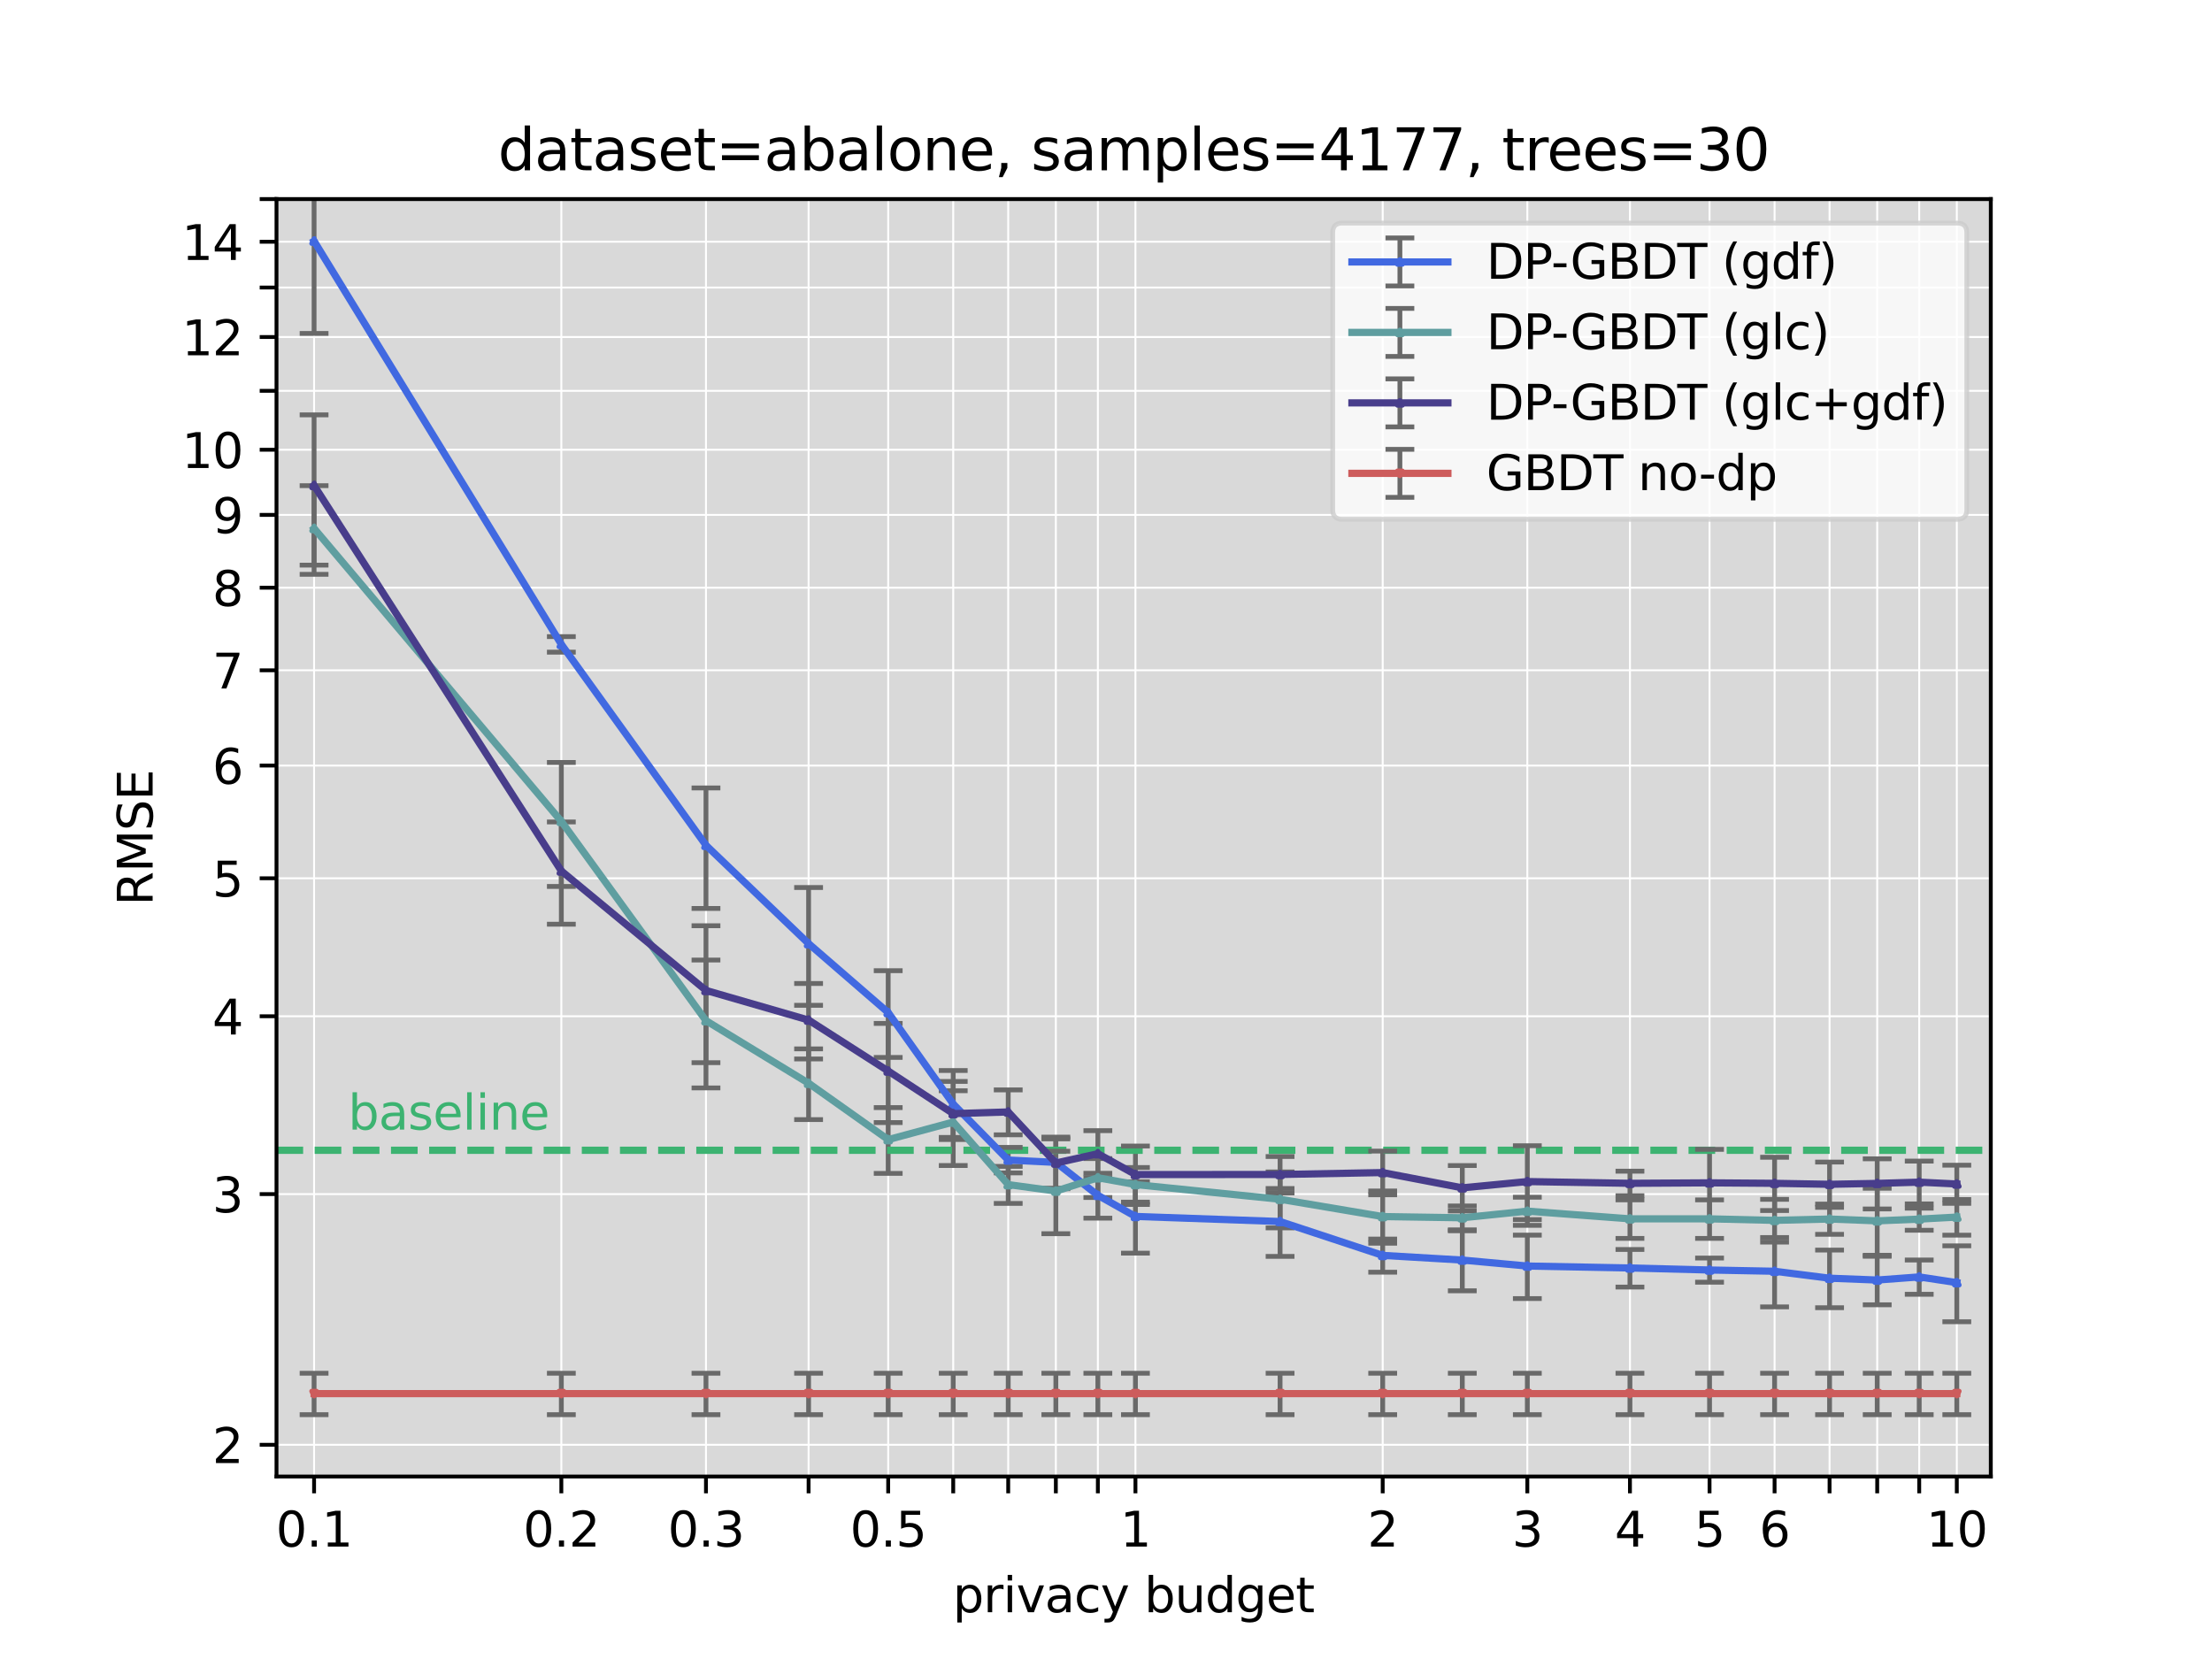 <?xml version="1.0" encoding="utf-8" standalone="no"?>
<!DOCTYPE svg PUBLIC "-//W3C//DTD SVG 1.1//EN"
  "http://www.w3.org/Graphics/SVG/1.1/DTD/svg11.dtd">
<svg height="345.6pt" version="1.1" viewBox="0 0 460.8 345.6" width="460.8pt" xmlns="http://www.w3.org/2000/svg" xmlns:xlink="http://www.w3.org/1999/xlink">
 <defs>
  <style type="text/css">*{stroke-linecap:butt;stroke-linejoin:round;}</style>
 </defs>
 <g id="figure_1">
  <g id="patch_1">
   <path d="M 0 345.6 
L 460.8 345.6 
L 460.8 0 
L 0 0 
z
" style="fill:#ffffff;"/>
  </g>
  <g id="axes_1">
   <g id="patch_2">
    <path d="M 57.6 307.584 
L 414.72 307.584 
L 414.72 41.472 
L 57.6 41.472 
z
" style="fill:#d9d9d9;"/>
   </g>
   <g id="matplotlib.axis_1">
    <g id="xtick_1">
     <g id="line2d_1">
      <path clip-path="url(#pa7f5794f49)" d="M 65.429 307.584 
L 65.429 41.472 
" style="fill:none;stroke:#ffffff;stroke-linecap:square;stroke-width:0.4;"/>
     </g>
     <g id="line2d_2">
      <defs>
       <path d="M 0 0 
L 0 3.5 
" id="mf2b1dfc3d0" style="stroke:#000000;stroke-width:0.8;"/>
      </defs>
      <g>
       <use style="stroke:#000000;stroke-width:0.8;" x="65.429" xlink:href="#mf2b1dfc3d0" y="307.584"/>
      </g>
     </g>
     <g id="text_1">
      <!-- 0.1 -->
      <g transform="translate(57.478 322.182)scale(0.1 -0.1)">
       <defs>
        <path d="M 2034 4250 
Q 1547 4250 1301 3770 
Q 1056 3291 1056 2328 
Q 1056 1369 1301 889 
Q 1547 409 2034 409 
Q 2525 409 2770 889 
Q 3016 1369 3016 2328 
Q 3016 3291 2770 3770 
Q 2525 4250 2034 4250 
z
M 2034 4750 
Q 2819 4750 3233 4129 
Q 3647 3509 3647 2328 
Q 3647 1150 3233 529 
Q 2819 -91 2034 -91 
Q 1250 -91 836 529 
Q 422 1150 422 2328 
Q 422 3509 836 4129 
Q 1250 4750 2034 4750 
z
" id="DejaVuSans-30" transform="scale(0.016)"/>
        <path d="M 684 794 
L 1344 794 
L 1344 0 
L 684 0 
L 684 794 
z
" id="DejaVuSans-2e" transform="scale(0.016)"/>
        <path d="M 794 531 
L 1825 531 
L 1825 4091 
L 703 3866 
L 703 4441 
L 1819 4666 
L 2450 4666 
L 2450 531 
L 3481 531 
L 3481 0 
L 794 0 
L 794 531 
z
" id="DejaVuSans-31" transform="scale(0.016)"/>
       </defs>
       <use xlink:href="#DejaVuSans-30"/>
       <use x="63.623" xlink:href="#DejaVuSans-2e"/>
       <use x="95.41" xlink:href="#DejaVuSans-31"/>
      </g>
     </g>
    </g>
    <g id="xtick_2">
     <g id="line2d_3">
      <path clip-path="url(#pa7f5794f49)" d="M 116.937 307.584 
L 116.937 41.472 
" style="fill:none;stroke:#ffffff;stroke-linecap:square;stroke-width:0.4;"/>
     </g>
     <g id="line2d_4">
      <g>
       <use style="stroke:#000000;stroke-width:0.8;" x="116.937" xlink:href="#mf2b1dfc3d0" y="307.584"/>
      </g>
     </g>
     <g id="text_2">
      <!-- 0.2 -->
      <g transform="translate(108.985 322.182)scale(0.1 -0.1)">
       <defs>
        <path d="M 1228 531 
L 3431 531 
L 3431 0 
L 469 0 
L 469 531 
Q 828 903 1448 1529 
Q 2069 2156 2228 2338 
Q 2531 2678 2651 2914 
Q 2772 3150 2772 3378 
Q 2772 3750 2511 3984 
Q 2250 4219 1831 4219 
Q 1534 4219 1204 4116 
Q 875 4013 500 3803 
L 500 4441 
Q 881 4594 1212 4672 
Q 1544 4750 1819 4750 
Q 2544 4750 2975 4387 
Q 3406 4025 3406 3419 
Q 3406 3131 3298 2873 
Q 3191 2616 2906 2266 
Q 2828 2175 2409 1742 
Q 1991 1309 1228 531 
z
" id="DejaVuSans-32" transform="scale(0.016)"/>
       </defs>
       <use xlink:href="#DejaVuSans-30"/>
       <use x="63.623" xlink:href="#DejaVuSans-2e"/>
       <use x="95.41" xlink:href="#DejaVuSans-32"/>
      </g>
     </g>
    </g>
    <g id="xtick_3">
     <g id="line2d_5">
      <path clip-path="url(#pa7f5794f49)" d="M 147.067 307.584 
L 147.067 41.472 
" style="fill:none;stroke:#ffffff;stroke-linecap:square;stroke-width:0.4;"/>
     </g>
     <g id="line2d_6">
      <g>
       <use style="stroke:#000000;stroke-width:0.8;" x="147.067" xlink:href="#mf2b1dfc3d0" y="307.584"/>
      </g>
     </g>
     <g id="text_3">
      <!-- 0.3 -->
      <g transform="translate(139.115 322.182)scale(0.1 -0.1)">
       <defs>
        <path d="M 2597 2516 
Q 3050 2419 3304 2112 
Q 3559 1806 3559 1356 
Q 3559 666 3084 287 
Q 2609 -91 1734 -91 
Q 1441 -91 1130 -33 
Q 819 25 488 141 
L 488 750 
Q 750 597 1062 519 
Q 1375 441 1716 441 
Q 2309 441 2620 675 
Q 2931 909 2931 1356 
Q 2931 1769 2642 2001 
Q 2353 2234 1838 2234 
L 1294 2234 
L 1294 2753 
L 1863 2753 
Q 2328 2753 2575 2939 
Q 2822 3125 2822 3475 
Q 2822 3834 2567 4026 
Q 2313 4219 1838 4219 
Q 1578 4219 1281 4162 
Q 984 4106 628 3988 
L 628 4550 
Q 988 4650 1302 4700 
Q 1616 4750 1894 4750 
Q 2613 4750 3031 4423 
Q 3450 4097 3450 3541 
Q 3450 3153 3228 2886 
Q 3006 2619 2597 2516 
z
" id="DejaVuSans-33" transform="scale(0.016)"/>
       </defs>
       <use xlink:href="#DejaVuSans-30"/>
       <use x="63.623" xlink:href="#DejaVuSans-2e"/>
       <use x="95.41" xlink:href="#DejaVuSans-33"/>
      </g>
     </g>
    </g>
    <g id="xtick_4">
     <g id="line2d_7">
      <path clip-path="url(#pa7f5794f49)" d="M 168.444 307.584 
L 168.444 41.472 
" style="fill:none;stroke:#ffffff;stroke-linecap:square;stroke-width:0.4;"/>
     </g>
     <g id="line2d_8">
      <g>
       <use style="stroke:#000000;stroke-width:0.8;" x="168.444" xlink:href="#mf2b1dfc3d0" y="307.584"/>
      </g>
     </g>
    </g>
    <g id="xtick_5">
     <g id="line2d_9">
      <path clip-path="url(#pa7f5794f49)" d="M 185.026 307.584 
L 185.026 41.472 
" style="fill:none;stroke:#ffffff;stroke-linecap:square;stroke-width:0.4;"/>
     </g>
     <g id="line2d_10">
      <g>
       <use style="stroke:#000000;stroke-width:0.8;" x="185.026" xlink:href="#mf2b1dfc3d0" y="307.584"/>
      </g>
     </g>
     <g id="text_4">
      <!-- 0.5 -->
      <g transform="translate(177.074 322.182)scale(0.1 -0.1)">
       <defs>
        <path d="M 691 4666 
L 3169 4666 
L 3169 4134 
L 1269 4134 
L 1269 2991 
Q 1406 3038 1543 3061 
Q 1681 3084 1819 3084 
Q 2600 3084 3056 2656 
Q 3513 2228 3513 1497 
Q 3513 744 3044 326 
Q 2575 -91 1722 -91 
Q 1428 -91 1123 -41 
Q 819 9 494 109 
L 494 744 
Q 775 591 1075 516 
Q 1375 441 1709 441 
Q 2250 441 2565 725 
Q 2881 1009 2881 1497 
Q 2881 1984 2565 2268 
Q 2250 2553 1709 2553 
Q 1456 2553 1204 2497 
Q 953 2441 691 2322 
L 691 4666 
z
" id="DejaVuSans-35" transform="scale(0.016)"/>
       </defs>
       <use xlink:href="#DejaVuSans-30"/>
       <use x="63.623" xlink:href="#DejaVuSans-2e"/>
       <use x="95.41" xlink:href="#DejaVuSans-35"/>
      </g>
     </g>
    </g>
    <g id="xtick_6">
     <g id="line2d_11">
      <path clip-path="url(#pa7f5794f49)" d="M 198.574 307.584 
L 198.574 41.472 
" style="fill:none;stroke:#ffffff;stroke-linecap:square;stroke-width:0.4;"/>
     </g>
     <g id="line2d_12">
      <g>
       <use style="stroke:#000000;stroke-width:0.8;" x="198.574" xlink:href="#mf2b1dfc3d0" y="307.584"/>
      </g>
     </g>
    </g>
    <g id="xtick_7">
     <g id="line2d_13">
      <path clip-path="url(#pa7f5794f49)" d="M 210.029 307.584 
L 210.029 41.472 
" style="fill:none;stroke:#ffffff;stroke-linecap:square;stroke-width:0.4;"/>
     </g>
     <g id="line2d_14">
      <g>
       <use style="stroke:#000000;stroke-width:0.8;" x="210.029" xlink:href="#mf2b1dfc3d0" y="307.584"/>
      </g>
     </g>
    </g>
    <g id="xtick_8">
     <g id="line2d_15">
      <path clip-path="url(#pa7f5794f49)" d="M 219.952 307.584 
L 219.952 41.472 
" style="fill:none;stroke:#ffffff;stroke-linecap:square;stroke-width:0.4;"/>
     </g>
     <g id="line2d_16">
      <g>
       <use style="stroke:#000000;stroke-width:0.8;" x="219.952" xlink:href="#mf2b1dfc3d0" y="307.584"/>
      </g>
     </g>
    </g>
    <g id="xtick_9">
     <g id="line2d_17">
      <path clip-path="url(#pa7f5794f49)" d="M 228.704 307.584 
L 228.704 41.472 
" style="fill:none;stroke:#ffffff;stroke-linecap:square;stroke-width:0.4;"/>
     </g>
     <g id="line2d_18">
      <g>
       <use style="stroke:#000000;stroke-width:0.8;" x="228.704" xlink:href="#mf2b1dfc3d0" y="307.584"/>
      </g>
     </g>
    </g>
    <g id="xtick_10">
     <g id="line2d_19">
      <path clip-path="url(#pa7f5794f49)" d="M 236.533 307.584 
L 236.533 41.472 
" style="fill:none;stroke:#ffffff;stroke-linecap:square;stroke-width:0.4;"/>
     </g>
     <g id="line2d_20">
      <g>
       <use style="stroke:#000000;stroke-width:0.8;" x="236.533" xlink:href="#mf2b1dfc3d0" y="307.584"/>
      </g>
     </g>
     <g id="text_5">
      <!-- 1 -->
      <g transform="translate(233.352 322.182)scale(0.1 -0.1)">
       <use xlink:href="#DejaVuSans-31"/>
      </g>
     </g>
    </g>
    <g id="xtick_11">
     <g id="line2d_21">
      <path clip-path="url(#pa7f5794f49)" d="M 288.041 307.584 
L 288.041 41.472 
" style="fill:none;stroke:#ffffff;stroke-linecap:square;stroke-width:0.4;"/>
     </g>
     <g id="line2d_22">
      <g>
       <use style="stroke:#000000;stroke-width:0.8;" x="288.041" xlink:href="#mf2b1dfc3d0" y="307.584"/>
      </g>
     </g>
     <g id="text_6">
      <!-- 2 -->
      <g transform="translate(284.86 322.182)scale(0.1 -0.1)">
       <use xlink:href="#DejaVuSans-32"/>
      </g>
     </g>
    </g>
    <g id="xtick_12">
     <g id="line2d_23">
      <path clip-path="url(#pa7f5794f49)" d="M 318.171 307.584 
L 318.171 41.472 
" style="fill:none;stroke:#ffffff;stroke-linecap:square;stroke-width:0.4;"/>
     </g>
     <g id="line2d_24">
      <g>
       <use style="stroke:#000000;stroke-width:0.8;" x="318.171" xlink:href="#mf2b1dfc3d0" y="307.584"/>
      </g>
     </g>
     <g id="text_7">
      <!-- 3 -->
      <g transform="translate(314.99 322.182)scale(0.1 -0.1)">
       <use xlink:href="#DejaVuSans-33"/>
      </g>
     </g>
    </g>
    <g id="xtick_13">
     <g id="line2d_25">
      <path clip-path="url(#pa7f5794f49)" d="M 339.548 307.584 
L 339.548 41.472 
" style="fill:none;stroke:#ffffff;stroke-linecap:square;stroke-width:0.4;"/>
     </g>
     <g id="line2d_26">
      <g>
       <use style="stroke:#000000;stroke-width:0.8;" x="339.548" xlink:href="#mf2b1dfc3d0" y="307.584"/>
      </g>
     </g>
     <g id="text_8">
      <!-- 4 -->
      <g transform="translate(336.367 322.182)scale(0.1 -0.1)">
       <defs>
        <path d="M 2419 4116 
L 825 1625 
L 2419 1625 
L 2419 4116 
z
M 2253 4666 
L 3047 4666 
L 3047 1625 
L 3713 1625 
L 3713 1100 
L 3047 1100 
L 3047 0 
L 2419 0 
L 2419 1100 
L 313 1100 
L 313 1709 
L 2253 4666 
z
" id="DejaVuSans-34" transform="scale(0.016)"/>
       </defs>
       <use xlink:href="#DejaVuSans-34"/>
      </g>
     </g>
    </g>
    <g id="xtick_14">
     <g id="line2d_27">
      <path clip-path="url(#pa7f5794f49)" d="M 356.13 307.584 
L 356.13 41.472 
" style="fill:none;stroke:#ffffff;stroke-linecap:square;stroke-width:0.4;"/>
     </g>
     <g id="line2d_28">
      <g>
       <use style="stroke:#000000;stroke-width:0.8;" x="356.13" xlink:href="#mf2b1dfc3d0" y="307.584"/>
      </g>
     </g>
     <g id="text_9">
      <!-- 5 -->
      <g transform="translate(352.949 322.182)scale(0.1 -0.1)">
       <use xlink:href="#DejaVuSans-35"/>
      </g>
     </g>
    </g>
    <g id="xtick_15">
     <g id="line2d_29">
      <path clip-path="url(#pa7f5794f49)" d="M 369.678 307.584 
L 369.678 41.472 
" style="fill:none;stroke:#ffffff;stroke-linecap:square;stroke-width:0.4;"/>
     </g>
     <g id="line2d_30">
      <g>
       <use style="stroke:#000000;stroke-width:0.8;" x="369.678" xlink:href="#mf2b1dfc3d0" y="307.584"/>
      </g>
     </g>
     <g id="text_10">
      <!-- 6 -->
      <g transform="translate(366.497 322.182)scale(0.1 -0.1)">
       <defs>
        <path d="M 2113 2584 
Q 1688 2584 1439 2293 
Q 1191 2003 1191 1497 
Q 1191 994 1439 701 
Q 1688 409 2113 409 
Q 2538 409 2786 701 
Q 3034 994 3034 1497 
Q 3034 2003 2786 2293 
Q 2538 2584 2113 2584 
z
M 3366 4563 
L 3366 3988 
Q 3128 4100 2886 4159 
Q 2644 4219 2406 4219 
Q 1781 4219 1451 3797 
Q 1122 3375 1075 2522 
Q 1259 2794 1537 2939 
Q 1816 3084 2150 3084 
Q 2853 3084 3261 2657 
Q 3669 2231 3669 1497 
Q 3669 778 3244 343 
Q 2819 -91 2113 -91 
Q 1303 -91 875 529 
Q 447 1150 447 2328 
Q 447 3434 972 4092 
Q 1497 4750 2381 4750 
Q 2619 4750 2861 4703 
Q 3103 4656 3366 4563 
z
" id="DejaVuSans-36" transform="scale(0.016)"/>
       </defs>
       <use xlink:href="#DejaVuSans-36"/>
      </g>
     </g>
    </g>
    <g id="xtick_16">
     <g id="line2d_31">
      <path clip-path="url(#pa7f5794f49)" d="M 381.133 307.584 
L 381.133 41.472 
" style="fill:none;stroke:#ffffff;stroke-linecap:square;stroke-width:0.4;"/>
     </g>
     <g id="line2d_32">
      <g>
       <use style="stroke:#000000;stroke-width:0.8;" x="381.133" xlink:href="#mf2b1dfc3d0" y="307.584"/>
      </g>
     </g>
    </g>
    <g id="xtick_17">
     <g id="line2d_33">
      <path clip-path="url(#pa7f5794f49)" d="M 391.056 307.584 
L 391.056 41.472 
" style="fill:none;stroke:#ffffff;stroke-linecap:square;stroke-width:0.4;"/>
     </g>
     <g id="line2d_34">
      <g>
       <use style="stroke:#000000;stroke-width:0.8;" x="391.056" xlink:href="#mf2b1dfc3d0" y="307.584"/>
      </g>
     </g>
    </g>
    <g id="xtick_18">
     <g id="line2d_35">
      <path clip-path="url(#pa7f5794f49)" d="M 399.808 307.584 
L 399.808 41.472 
" style="fill:none;stroke:#ffffff;stroke-linecap:square;stroke-width:0.4;"/>
     </g>
     <g id="line2d_36">
      <g>
       <use style="stroke:#000000;stroke-width:0.8;" x="399.808" xlink:href="#mf2b1dfc3d0" y="307.584"/>
      </g>
     </g>
    </g>
    <g id="xtick_19">
     <g id="line2d_37">
      <path clip-path="url(#pa7f5794f49)" d="M 407.638 307.584 
L 407.638 41.472 
" style="fill:none;stroke:#ffffff;stroke-linecap:square;stroke-width:0.4;"/>
     </g>
     <g id="line2d_38">
      <g>
       <use style="stroke:#000000;stroke-width:0.8;" x="407.638" xlink:href="#mf2b1dfc3d0" y="307.584"/>
      </g>
     </g>
     <g id="text_11">
      <!-- 10 -->
      <g transform="translate(401.275 322.182)scale(0.1 -0.1)">
       <use xlink:href="#DejaVuSans-31"/>
       <use x="63.623" xlink:href="#DejaVuSans-30"/>
      </g>
     </g>
    </g>
    <g id="text_12">
     <!-- privacy budget -->
     <g transform="translate(198.492 335.861)scale(0.1 -0.1)">
      <defs>
       <path d="M 1159 525 
L 1159 -1331 
L 581 -1331 
L 581 3500 
L 1159 3500 
L 1159 2969 
Q 1341 3281 1617 3432 
Q 1894 3584 2278 3584 
Q 2916 3584 3314 3078 
Q 3713 2572 3713 1747 
Q 3713 922 3314 415 
Q 2916 -91 2278 -91 
Q 1894 -91 1617 61 
Q 1341 213 1159 525 
z
M 3116 1747 
Q 3116 2381 2855 2742 
Q 2594 3103 2138 3103 
Q 1681 3103 1420 2742 
Q 1159 2381 1159 1747 
Q 1159 1113 1420 752 
Q 1681 391 2138 391 
Q 2594 391 2855 752 
Q 3116 1113 3116 1747 
z
" id="DejaVuSans-70" transform="scale(0.016)"/>
       <path d="M 2631 2963 
Q 2534 3019 2420 3045 
Q 2306 3072 2169 3072 
Q 1681 3072 1420 2755 
Q 1159 2438 1159 1844 
L 1159 0 
L 581 0 
L 581 3500 
L 1159 3500 
L 1159 2956 
Q 1341 3275 1631 3429 
Q 1922 3584 2338 3584 
Q 2397 3584 2469 3576 
Q 2541 3569 2628 3553 
L 2631 2963 
z
" id="DejaVuSans-72" transform="scale(0.016)"/>
       <path d="M 603 3500 
L 1178 3500 
L 1178 0 
L 603 0 
L 603 3500 
z
M 603 4863 
L 1178 4863 
L 1178 4134 
L 603 4134 
L 603 4863 
z
" id="DejaVuSans-69" transform="scale(0.016)"/>
       <path d="M 191 3500 
L 800 3500 
L 1894 563 
L 2988 3500 
L 3597 3500 
L 2284 0 
L 1503 0 
L 191 3500 
z
" id="DejaVuSans-76" transform="scale(0.016)"/>
       <path d="M 2194 1759 
Q 1497 1759 1228 1600 
Q 959 1441 959 1056 
Q 959 750 1161 570 
Q 1363 391 1709 391 
Q 2188 391 2477 730 
Q 2766 1069 2766 1631 
L 2766 1759 
L 2194 1759 
z
M 3341 1997 
L 3341 0 
L 2766 0 
L 2766 531 
Q 2569 213 2275 61 
Q 1981 -91 1556 -91 
Q 1019 -91 701 211 
Q 384 513 384 1019 
Q 384 1609 779 1909 
Q 1175 2209 1959 2209 
L 2766 2209 
L 2766 2266 
Q 2766 2663 2505 2880 
Q 2244 3097 1772 3097 
Q 1472 3097 1187 3025 
Q 903 2953 641 2809 
L 641 3341 
Q 956 3463 1253 3523 
Q 1550 3584 1831 3584 
Q 2591 3584 2966 3190 
Q 3341 2797 3341 1997 
z
" id="DejaVuSans-61" transform="scale(0.016)"/>
       <path d="M 3122 3366 
L 3122 2828 
Q 2878 2963 2633 3030 
Q 2388 3097 2138 3097 
Q 1578 3097 1268 2742 
Q 959 2388 959 1747 
Q 959 1106 1268 751 
Q 1578 397 2138 397 
Q 2388 397 2633 464 
Q 2878 531 3122 666 
L 3122 134 
Q 2881 22 2623 -34 
Q 2366 -91 2075 -91 
Q 1284 -91 818 406 
Q 353 903 353 1747 
Q 353 2603 823 3093 
Q 1294 3584 2113 3584 
Q 2378 3584 2631 3529 
Q 2884 3475 3122 3366 
z
" id="DejaVuSans-63" transform="scale(0.016)"/>
       <path d="M 2059 -325 
Q 1816 -950 1584 -1140 
Q 1353 -1331 966 -1331 
L 506 -1331 
L 506 -850 
L 844 -850 
Q 1081 -850 1212 -737 
Q 1344 -625 1503 -206 
L 1606 56 
L 191 3500 
L 800 3500 
L 1894 763 
L 2988 3500 
L 3597 3500 
L 2059 -325 
z
" id="DejaVuSans-79" transform="scale(0.016)"/>
       <path id="DejaVuSans-20" transform="scale(0.016)"/>
       <path d="M 3116 1747 
Q 3116 2381 2855 2742 
Q 2594 3103 2138 3103 
Q 1681 3103 1420 2742 
Q 1159 2381 1159 1747 
Q 1159 1113 1420 752 
Q 1681 391 2138 391 
Q 2594 391 2855 752 
Q 3116 1113 3116 1747 
z
M 1159 2969 
Q 1341 3281 1617 3432 
Q 1894 3584 2278 3584 
Q 2916 3584 3314 3078 
Q 3713 2572 3713 1747 
Q 3713 922 3314 415 
Q 2916 -91 2278 -91 
Q 1894 -91 1617 61 
Q 1341 213 1159 525 
L 1159 0 
L 581 0 
L 581 4863 
L 1159 4863 
L 1159 2969 
z
" id="DejaVuSans-62" transform="scale(0.016)"/>
       <path d="M 544 1381 
L 544 3500 
L 1119 3500 
L 1119 1403 
Q 1119 906 1312 657 
Q 1506 409 1894 409 
Q 2359 409 2629 706 
Q 2900 1003 2900 1516 
L 2900 3500 
L 3475 3500 
L 3475 0 
L 2900 0 
L 2900 538 
Q 2691 219 2414 64 
Q 2138 -91 1772 -91 
Q 1169 -91 856 284 
Q 544 659 544 1381 
z
M 1991 3584 
L 1991 3584 
z
" id="DejaVuSans-75" transform="scale(0.016)"/>
       <path d="M 2906 2969 
L 2906 4863 
L 3481 4863 
L 3481 0 
L 2906 0 
L 2906 525 
Q 2725 213 2448 61 
Q 2172 -91 1784 -91 
Q 1150 -91 751 415 
Q 353 922 353 1747 
Q 353 2572 751 3078 
Q 1150 3584 1784 3584 
Q 2172 3584 2448 3432 
Q 2725 3281 2906 2969 
z
M 947 1747 
Q 947 1113 1208 752 
Q 1469 391 1925 391 
Q 2381 391 2643 752 
Q 2906 1113 2906 1747 
Q 2906 2381 2643 2742 
Q 2381 3103 1925 3103 
Q 1469 3103 1208 2742 
Q 947 2381 947 1747 
z
" id="DejaVuSans-64" transform="scale(0.016)"/>
       <path d="M 2906 1791 
Q 2906 2416 2648 2759 
Q 2391 3103 1925 3103 
Q 1463 3103 1205 2759 
Q 947 2416 947 1791 
Q 947 1169 1205 825 
Q 1463 481 1925 481 
Q 2391 481 2648 825 
Q 2906 1169 2906 1791 
z
M 3481 434 
Q 3481 -459 3084 -895 
Q 2688 -1331 1869 -1331 
Q 1566 -1331 1297 -1286 
Q 1028 -1241 775 -1147 
L 775 -588 
Q 1028 -725 1275 -790 
Q 1522 -856 1778 -856 
Q 2344 -856 2625 -561 
Q 2906 -266 2906 331 
L 2906 616 
Q 2728 306 2450 153 
Q 2172 0 1784 0 
Q 1141 0 747 490 
Q 353 981 353 1791 
Q 353 2603 747 3093 
Q 1141 3584 1784 3584 
Q 2172 3584 2450 3431 
Q 2728 3278 2906 2969 
L 2906 3500 
L 3481 3500 
L 3481 434 
z
" id="DejaVuSans-67" transform="scale(0.016)"/>
       <path d="M 3597 1894 
L 3597 1613 
L 953 1613 
Q 991 1019 1311 708 
Q 1631 397 2203 397 
Q 2534 397 2845 478 
Q 3156 559 3463 722 
L 3463 178 
Q 3153 47 2828 -22 
Q 2503 -91 2169 -91 
Q 1331 -91 842 396 
Q 353 884 353 1716 
Q 353 2575 817 3079 
Q 1281 3584 2069 3584 
Q 2775 3584 3186 3129 
Q 3597 2675 3597 1894 
z
M 3022 2063 
Q 3016 2534 2758 2815 
Q 2500 3097 2075 3097 
Q 1594 3097 1305 2825 
Q 1016 2553 972 2059 
L 3022 2063 
z
" id="DejaVuSans-65" transform="scale(0.016)"/>
       <path d="M 1172 4494 
L 1172 3500 
L 2356 3500 
L 2356 3053 
L 1172 3053 
L 1172 1153 
Q 1172 725 1289 603 
Q 1406 481 1766 481 
L 2356 481 
L 2356 0 
L 1766 0 
Q 1100 0 847 248 
Q 594 497 594 1153 
L 594 3053 
L 172 3053 
L 172 3500 
L 594 3500 
L 594 4494 
L 1172 4494 
z
" id="DejaVuSans-74" transform="scale(0.016)"/>
      </defs>
      <use xlink:href="#DejaVuSans-70"/>
      <use x="63.477" xlink:href="#DejaVuSans-72"/>
      <use x="104.59" xlink:href="#DejaVuSans-69"/>
      <use x="132.373" xlink:href="#DejaVuSans-76"/>
      <use x="191.553" xlink:href="#DejaVuSans-61"/>
      <use x="252.832" xlink:href="#DejaVuSans-63"/>
      <use x="307.812" xlink:href="#DejaVuSans-79"/>
      <use x="366.992" xlink:href="#DejaVuSans-20"/>
      <use x="398.779" xlink:href="#DejaVuSans-62"/>
      <use x="462.256" xlink:href="#DejaVuSans-75"/>
      <use x="525.635" xlink:href="#DejaVuSans-64"/>
      <use x="589.111" xlink:href="#DejaVuSans-67"/>
      <use x="652.588" xlink:href="#DejaVuSans-65"/>
      <use x="714.111" xlink:href="#DejaVuSans-74"/>
     </g>
    </g>
   </g>
   <g id="matplotlib.axis_2">
    <g id="ytick_1">
     <g id="line2d_39">
      <path clip-path="url(#pa7f5794f49)" d="M 57.6 300.978 
L 414.72 300.978 
" style="fill:none;stroke:#ffffff;stroke-linecap:square;stroke-width:0.4;"/>
     </g>
     <g id="line2d_40">
      <defs>
       <path d="M 0 0 
L -3.5 0 
" id="me237c63080" style="stroke:#000000;stroke-width:0.8;"/>
      </defs>
      <g>
       <use style="stroke:#000000;stroke-width:0.8;" x="57.6" xlink:href="#me237c63080" y="300.978"/>
      </g>
     </g>
     <g id="text_13">
      <!-- 2 -->
      <g transform="translate(44.237 304.777)scale(0.1 -0.1)">
       <use xlink:href="#DejaVuSans-32"/>
      </g>
     </g>
    </g>
    <g id="ytick_2">
     <g id="line2d_41">
      <path clip-path="url(#pa7f5794f49)" d="M 57.6 248.757 
L 414.72 248.757 
" style="fill:none;stroke:#ffffff;stroke-linecap:square;stroke-width:0.4;"/>
     </g>
     <g id="line2d_42">
      <g>
       <use style="stroke:#000000;stroke-width:0.8;" x="57.6" xlink:href="#me237c63080" y="248.757"/>
      </g>
     </g>
     <g id="text_14">
      <!-- 3 -->
      <g transform="translate(44.237 252.556)scale(0.1 -0.1)">
       <use xlink:href="#DejaVuSans-33"/>
      </g>
     </g>
    </g>
    <g id="ytick_3">
     <g id="line2d_43">
      <path clip-path="url(#pa7f5794f49)" d="M 57.6 211.705 
L 414.72 211.705 
" style="fill:none;stroke:#ffffff;stroke-linecap:square;stroke-width:0.4;"/>
     </g>
     <g id="line2d_44">
      <g>
       <use style="stroke:#000000;stroke-width:0.8;" x="57.6" xlink:href="#me237c63080" y="211.705"/>
      </g>
     </g>
     <g id="text_15">
      <!-- 4 -->
      <g transform="translate(44.237 215.504)scale(0.1 -0.1)">
       <use xlink:href="#DejaVuSans-34"/>
      </g>
     </g>
    </g>
    <g id="ytick_4">
     <g id="line2d_45">
      <path clip-path="url(#pa7f5794f49)" d="M 57.6 182.966 
L 414.72 182.966 
" style="fill:none;stroke:#ffffff;stroke-linecap:square;stroke-width:0.4;"/>
     </g>
     <g id="line2d_46">
      <g>
       <use style="stroke:#000000;stroke-width:0.8;" x="57.6" xlink:href="#me237c63080" y="182.966"/>
      </g>
     </g>
     <g id="text_16">
      <!-- 5 -->
      <g transform="translate(44.237 186.765)scale(0.1 -0.1)">
       <use xlink:href="#DejaVuSans-35"/>
      </g>
     </g>
    </g>
    <g id="ytick_5">
     <g id="line2d_47">
      <path clip-path="url(#pa7f5794f49)" d="M 57.6 159.484 
L 414.72 159.484 
" style="fill:none;stroke:#ffffff;stroke-linecap:square;stroke-width:0.4;"/>
     </g>
     <g id="line2d_48">
      <g>
       <use style="stroke:#000000;stroke-width:0.8;" x="57.6" xlink:href="#me237c63080" y="159.484"/>
      </g>
     </g>
     <g id="text_17">
      <!-- 6 -->
      <g transform="translate(44.237 163.283)scale(0.1 -0.1)">
       <use xlink:href="#DejaVuSans-36"/>
      </g>
     </g>
    </g>
    <g id="ytick_6">
     <g id="line2d_49">
      <path clip-path="url(#pa7f5794f49)" d="M 57.6 139.63 
L 414.72 139.63 
" style="fill:none;stroke:#ffffff;stroke-linecap:square;stroke-width:0.4;"/>
     </g>
     <g id="line2d_50">
      <g>
       <use style="stroke:#000000;stroke-width:0.8;" x="57.6" xlink:href="#me237c63080" y="139.63"/>
      </g>
     </g>
     <g id="text_18">
      <!-- 7 -->
      <g transform="translate(44.237 143.43)scale(0.1 -0.1)">
       <defs>
        <path d="M 525 4666 
L 3525 4666 
L 3525 4397 
L 1831 0 
L 1172 0 
L 2766 4134 
L 525 4134 
L 525 4666 
z
" id="DejaVuSans-37" transform="scale(0.016)"/>
       </defs>
       <use xlink:href="#DejaVuSans-37"/>
      </g>
     </g>
    </g>
    <g id="ytick_7">
     <g id="line2d_51">
      <path clip-path="url(#pa7f5794f49)" d="M 57.6 122.433 
L 414.72 122.433 
" style="fill:none;stroke:#ffffff;stroke-linecap:square;stroke-width:0.4;"/>
     </g>
     <g id="line2d_52">
      <g>
       <use style="stroke:#000000;stroke-width:0.8;" x="57.6" xlink:href="#me237c63080" y="122.433"/>
      </g>
     </g>
     <g id="text_19">
      <!-- 8 -->
      <g transform="translate(44.237 126.232)scale(0.1 -0.1)">
       <defs>
        <path d="M 2034 2216 
Q 1584 2216 1326 1975 
Q 1069 1734 1069 1313 
Q 1069 891 1326 650 
Q 1584 409 2034 409 
Q 2484 409 2743 651 
Q 3003 894 3003 1313 
Q 3003 1734 2745 1975 
Q 2488 2216 2034 2216 
z
M 1403 2484 
Q 997 2584 770 2862 
Q 544 3141 544 3541 
Q 544 4100 942 4425 
Q 1341 4750 2034 4750 
Q 2731 4750 3128 4425 
Q 3525 4100 3525 3541 
Q 3525 3141 3298 2862 
Q 3072 2584 2669 2484 
Q 3125 2378 3379 2068 
Q 3634 1759 3634 1313 
Q 3634 634 3220 271 
Q 2806 -91 2034 -91 
Q 1263 -91 848 271 
Q 434 634 434 1313 
Q 434 1759 690 2068 
Q 947 2378 1403 2484 
z
M 1172 3481 
Q 1172 3119 1398 2916 
Q 1625 2713 2034 2713 
Q 2441 2713 2670 2916 
Q 2900 3119 2900 3481 
Q 2900 3844 2670 4047 
Q 2441 4250 2034 4250 
Q 1625 4250 1398 4047 
Q 1172 3844 1172 3481 
z
" id="DejaVuSans-38" transform="scale(0.016)"/>
       </defs>
       <use xlink:href="#DejaVuSans-38"/>
      </g>
     </g>
    </g>
    <g id="ytick_8">
     <g id="line2d_53">
      <path clip-path="url(#pa7f5794f49)" d="M 57.6 107.263 
L 414.72 107.263 
" style="fill:none;stroke:#ffffff;stroke-linecap:square;stroke-width:0.4;"/>
     </g>
     <g id="line2d_54">
      <g>
       <use style="stroke:#000000;stroke-width:0.8;" x="57.6" xlink:href="#me237c63080" y="107.263"/>
      </g>
     </g>
     <g id="text_20">
      <!-- 9 -->
      <g transform="translate(44.237 111.062)scale(0.1 -0.1)">
       <defs>
        <path d="M 703 97 
L 703 672 
Q 941 559 1184 500 
Q 1428 441 1663 441 
Q 2288 441 2617 861 
Q 2947 1281 2994 2138 
Q 2813 1869 2534 1725 
Q 2256 1581 1919 1581 
Q 1219 1581 811 2004 
Q 403 2428 403 3163 
Q 403 3881 828 4315 
Q 1253 4750 1959 4750 
Q 2769 4750 3195 4129 
Q 3622 3509 3622 2328 
Q 3622 1225 3098 567 
Q 2575 -91 1691 -91 
Q 1453 -91 1209 -44 
Q 966 3 703 97 
z
M 1959 2075 
Q 2384 2075 2632 2365 
Q 2881 2656 2881 3163 
Q 2881 3666 2632 3958 
Q 2384 4250 1959 4250 
Q 1534 4250 1286 3958 
Q 1038 3666 1038 3163 
Q 1038 2656 1286 2365 
Q 1534 2075 1959 2075 
z
" id="DejaVuSans-39" transform="scale(0.016)"/>
       </defs>
       <use xlink:href="#DejaVuSans-39"/>
      </g>
     </g>
    </g>
    <g id="ytick_9">
     <g id="line2d_55">
      <path clip-path="url(#pa7f5794f49)" d="M 57.6 93.693 
L 414.72 93.693 
" style="fill:none;stroke:#ffffff;stroke-linecap:square;stroke-width:0.4;"/>
     </g>
     <g id="line2d_56">
      <g>
       <use style="stroke:#000000;stroke-width:0.8;" x="57.6" xlink:href="#me237c63080" y="93.693"/>
      </g>
     </g>
     <g id="text_21">
      <!-- 10 -->
      <g transform="translate(37.875 97.492)scale(0.1 -0.1)">
       <use xlink:href="#DejaVuSans-31"/>
       <use x="63.623" xlink:href="#DejaVuSans-30"/>
      </g>
     </g>
    </g>
    <g id="ytick_10">
     <g id="line2d_57">
      <path clip-path="url(#pa7f5794f49)" d="M 57.6 81.418 
L 414.72 81.418 
" style="fill:none;stroke:#ffffff;stroke-linecap:square;stroke-width:0.4;"/>
     </g>
     <g id="line2d_58">
      <g>
       <use style="stroke:#000000;stroke-width:0.8;" x="57.6" xlink:href="#me237c63080" y="81.418"/>
      </g>
     </g>
    </g>
    <g id="ytick_11">
     <g id="line2d_59">
      <path clip-path="url(#pa7f5794f49)" d="M 57.6 70.211 
L 414.72 70.211 
" style="fill:none;stroke:#ffffff;stroke-linecap:square;stroke-width:0.4;"/>
     </g>
     <g id="line2d_60">
      <g>
       <use style="stroke:#000000;stroke-width:0.8;" x="57.6" xlink:href="#me237c63080" y="70.211"/>
      </g>
     </g>
     <g id="text_22">
      <!-- 12 -->
      <g transform="translate(37.875 74.011)scale(0.1 -0.1)">
       <use xlink:href="#DejaVuSans-31"/>
       <use x="63.623" xlink:href="#DejaVuSans-32"/>
      </g>
     </g>
    </g>
    <g id="ytick_12">
     <g id="line2d_61">
      <path clip-path="url(#pa7f5794f49)" d="M 57.6 59.902 
L 414.72 59.902 
" style="fill:none;stroke:#ffffff;stroke-linecap:square;stroke-width:0.4;"/>
     </g>
     <g id="line2d_62">
      <g>
       <use style="stroke:#000000;stroke-width:0.8;" x="57.6" xlink:href="#me237c63080" y="59.902"/>
      </g>
     </g>
    </g>
    <g id="ytick_13">
     <g id="line2d_63">
      <path clip-path="url(#pa7f5794f49)" d="M 57.6 50.358 
L 414.72 50.358 
" style="fill:none;stroke:#ffffff;stroke-linecap:square;stroke-width:0.4;"/>
     </g>
     <g id="line2d_64">
      <g>
       <use style="stroke:#000000;stroke-width:0.8;" x="57.6" xlink:href="#me237c63080" y="50.358"/>
      </g>
     </g>
     <g id="text_23">
      <!-- 14 -->
      <g transform="translate(37.875 54.157)scale(0.1 -0.1)">
       <use xlink:href="#DejaVuSans-31"/>
       <use x="63.623" xlink:href="#DejaVuSans-34"/>
      </g>
     </g>
    </g>
    <g id="ytick_14">
     <g id="line2d_65">
      <path clip-path="url(#pa7f5794f49)" d="M 57.6 41.472 
L 414.72 41.472 
" style="fill:none;stroke:#ffffff;stroke-linecap:square;stroke-width:0.4;"/>
     </g>
     <g id="line2d_66">
      <g>
       <use style="stroke:#000000;stroke-width:0.8;" x="57.6" xlink:href="#me237c63080" y="41.472"/>
      </g>
     </g>
    </g>
    <g id="text_24">
     <!-- RMSE -->
     <g transform="translate(31.795 188.65)rotate(-90)scale(0.1 -0.1)">
      <defs>
       <path d="M 2841 2188 
Q 3044 2119 3236 1894 
Q 3428 1669 3622 1275 
L 4263 0 
L 3584 0 
L 2988 1197 
Q 2756 1666 2539 1819 
Q 2322 1972 1947 1972 
L 1259 1972 
L 1259 0 
L 628 0 
L 628 4666 
L 2053 4666 
Q 2853 4666 3247 4331 
Q 3641 3997 3641 3322 
Q 3641 2881 3436 2590 
Q 3231 2300 2841 2188 
z
M 1259 4147 
L 1259 2491 
L 2053 2491 
Q 2509 2491 2742 2702 
Q 2975 2913 2975 3322 
Q 2975 3731 2742 3939 
Q 2509 4147 2053 4147 
L 1259 4147 
z
" id="DejaVuSans-52" transform="scale(0.016)"/>
       <path d="M 628 4666 
L 1569 4666 
L 2759 1491 
L 3956 4666 
L 4897 4666 
L 4897 0 
L 4281 0 
L 4281 4097 
L 3078 897 
L 2444 897 
L 1241 4097 
L 1241 0 
L 628 0 
L 628 4666 
z
" id="DejaVuSans-4d" transform="scale(0.016)"/>
       <path d="M 3425 4513 
L 3425 3897 
Q 3066 4069 2747 4153 
Q 2428 4238 2131 4238 
Q 1616 4238 1336 4038 
Q 1056 3838 1056 3469 
Q 1056 3159 1242 3001 
Q 1428 2844 1947 2747 
L 2328 2669 
Q 3034 2534 3370 2195 
Q 3706 1856 3706 1288 
Q 3706 609 3251 259 
Q 2797 -91 1919 -91 
Q 1588 -91 1214 -16 
Q 841 59 441 206 
L 441 856 
Q 825 641 1194 531 
Q 1563 422 1919 422 
Q 2459 422 2753 634 
Q 3047 847 3047 1241 
Q 3047 1584 2836 1778 
Q 2625 1972 2144 2069 
L 1759 2144 
Q 1053 2284 737 2584 
Q 422 2884 422 3419 
Q 422 4038 858 4394 
Q 1294 4750 2059 4750 
Q 2388 4750 2728 4690 
Q 3069 4631 3425 4513 
z
" id="DejaVuSans-53" transform="scale(0.016)"/>
       <path d="M 628 4666 
L 3578 4666 
L 3578 4134 
L 1259 4134 
L 1259 2753 
L 3481 2753 
L 3481 2222 
L 1259 2222 
L 1259 531 
L 3634 531 
L 3634 0 
L 628 0 
L 628 4666 
z
" id="DejaVuSans-45" transform="scale(0.016)"/>
      </defs>
      <use xlink:href="#DejaVuSans-52"/>
      <use x="69.482" xlink:href="#DejaVuSans-4d"/>
      <use x="155.762" xlink:href="#DejaVuSans-53"/>
      <use x="219.238" xlink:href="#DejaVuSans-45"/>
     </g>
    </g>
   </g>
   <g id="LineCollection_1">
    <path clip-path="url(#pa7f5794f49)" d="M 65.429 69.458 
L 65.429 33.484 
" style="fill:none;stroke:#696969;"/>
    <path clip-path="url(#pa7f5794f49)" d="M 116.937 135.855 
L 116.937 132.622 
" style="fill:none;stroke:#696969;"/>
    <path clip-path="url(#pa7f5794f49)" d="M 147.067 189.247 
L 147.067 164.145 
" style="fill:none;stroke:#696969;"/>
    <path clip-path="url(#pa7f5794f49)" d="M 168.444 209.424 
L 168.444 184.884 
" style="fill:none;stroke:#696969;"/>
    <path clip-path="url(#pa7f5794f49)" d="M 185.026 220.283 
L 185.026 202.213 
" style="fill:none;stroke:#696969;"/>
    <path clip-path="url(#pa7f5794f49)" d="M 198.574 237.379 
L 198.574 223.01 
" style="fill:none;stroke:#696969;"/>
    <path clip-path="url(#pa7f5794f49)" d="M 210.029 244.342 
L 210.029 239.028 
" style="fill:none;stroke:#696969;"/>
    <path clip-path="url(#pa7f5794f49)" d="M 219.952 247.637 
L 219.952 236.887 
" style="fill:none;stroke:#696969;"/>
    <path clip-path="url(#pa7f5794f49)" d="M 228.704 253.763 
L 228.704 244.416 
" style="fill:none;stroke:#696969;"/>
    <path clip-path="url(#pa7f5794f49)" d="M 236.533 261.054 
L 236.533 246.184 
" style="fill:none;stroke:#696969;"/>
    <path clip-path="url(#pa7f5794f49)" d="M 266.663 261.732 
L 266.663 247.586 
" style="fill:none;stroke:#696969;"/>
    <path clip-path="url(#pa7f5794f49)" d="M 288.041 265.02 
L 288.041 258.113 
" style="fill:none;stroke:#696969;"/>
    <path clip-path="url(#pa7f5794f49)" d="M 304.623 268.898 
L 304.623 256.392 
" style="fill:none;stroke:#696969;"/>
    <path clip-path="url(#pa7f5794f49)" d="M 318.171 270.513 
L 318.171 257.3 
" style="fill:none;stroke:#696969;"/>
    <path clip-path="url(#pa7f5794f49)" d="M 339.548 268.114 
L 339.548 260.289 
" style="fill:none;stroke:#696969;"/>
    <path clip-path="url(#pa7f5794f49)" d="M 356.13 267.105 
L 356.13 262.075 
" style="fill:none;stroke:#696969;"/>
    <path clip-path="url(#pa7f5794f49)" d="M 369.678 272.251 
L 369.678 257.802 
" style="fill:none;stroke:#696969;"/>
    <path clip-path="url(#pa7f5794f49)" d="M 381.133 272.415 
L 381.133 260.411 
" style="fill:none;stroke:#696969;"/>
    <path clip-path="url(#pa7f5794f49)" d="M 391.056 271.809 
L 391.056 261.698 
" style="fill:none;stroke:#696969;"/>
    <path clip-path="url(#pa7f5794f49)" d="M 399.808 269.625 
L 399.808 262.483 
" style="fill:none;stroke:#696969;"/>
    <path clip-path="url(#pa7f5794f49)" d="M 407.638 275.345 
L 407.638 259.531 
" style="fill:none;stroke:#696969;"/>
   </g>
   <g id="LineCollection_2">
    <path clip-path="url(#pa7f5794f49)" d="M 65.429 119.645 
L 65.429 101.174 
" style="fill:none;stroke:#696969;"/>
    <path clip-path="url(#pa7f5794f49)" d="M 116.937 184.663 
L 116.937 158.835 
" style="fill:none;stroke:#696969;"/>
    <path clip-path="url(#pa7f5794f49)" d="M 147.067 226.633 
L 147.067 199.994 
" style="fill:none;stroke:#696969;"/>
    <path clip-path="url(#pa7f5794f49)" d="M 168.444 233.235 
L 168.444 218.496 
" style="fill:none;stroke:#696969;"/>
    <path clip-path="url(#pa7f5794f49)" d="M 185.026 244.436 
L 185.026 230.73 
" style="fill:none;stroke:#696969;"/>
    <path clip-path="url(#pa7f5794f49)" d="M 198.574 242.8 
L 198.574 225.286 
" style="fill:none;stroke:#696969;"/>
    <path clip-path="url(#pa7f5794f49)" d="M 210.029 250.69 
L 210.029 242.975 
" style="fill:none;stroke:#696969;"/>
    <path clip-path="url(#pa7f5794f49)" d="M 219.952 257.003 
L 219.952 239.816 
" style="fill:none;stroke:#696969;"/>
    <path clip-path="url(#pa7f5794f49)" d="M 228.704 249.467 
L 228.704 241.357 
" style="fill:none;stroke:#696969;"/>
    <path clip-path="url(#pa7f5794f49)" d="M 236.533 250.422 
L 236.533 243.207 
" style="fill:none;stroke:#696969;"/>
    <path clip-path="url(#pa7f5794f49)" d="M 266.663 255.793 
L 266.663 244.13 
" style="fill:none;stroke:#696969;"/>
    <path clip-path="url(#pa7f5794f49)" d="M 288.041 258.99 
L 288.041 248.103 
" style="fill:none;stroke:#696969;"/>
    <path clip-path="url(#pa7f5794f49)" d="M 304.623 256.196 
L 304.623 251.223 
" style="fill:none;stroke:#696969;"/>
    <path clip-path="url(#pa7f5794f49)" d="M 318.171 255.265 
L 318.171 249.406 
" style="fill:none;stroke:#696969;"/>
    <path clip-path="url(#pa7f5794f49)" d="M 339.548 257.984 
L 339.548 249.949 
" style="fill:none;stroke:#696969;"/>
    <path clip-path="url(#pa7f5794f49)" d="M 356.13 257.98 
L 356.13 249.956 
" style="fill:none;stroke:#696969;"/>
    <path clip-path="url(#pa7f5794f49)" d="M 369.678 258.754 
L 369.678 249.847 
" style="fill:none;stroke:#696969;"/>
    <path clip-path="url(#pa7f5794f49)" d="M 381.133 257.131 
L 381.133 250.835 
" style="fill:none;stroke:#696969;"/>
    <path clip-path="url(#pa7f5794f49)" d="M 391.056 261.493 
L 391.056 247.537 
" style="fill:none;stroke:#696969;"/>
    <path clip-path="url(#pa7f5794f49)" d="M 399.808 256.285 
L 399.808 251.684 
" style="fill:none;stroke:#696969;"/>
    <path clip-path="url(#pa7f5794f49)" d="M 407.638 257.306 
L 407.638 249.883 
" style="fill:none;stroke:#696969;"/>
   </g>
   <g id="LineCollection_3">
    <path clip-path="url(#pa7f5794f49)" d="M 65.429 117.729 
L 65.429 86.423 
" style="fill:none;stroke:#696969;"/>
    <path clip-path="url(#pa7f5794f49)" d="M 116.937 192.529 
L 116.937 171.224 
" style="fill:none;stroke:#696969;"/>
    <path clip-path="url(#pa7f5794f49)" d="M 147.067 221.373 
L 147.067 192.848 
" style="fill:none;stroke:#696969;"/>
    <path clip-path="url(#pa7f5794f49)" d="M 168.444 220.597 
L 168.444 204.876 
" style="fill:none;stroke:#696969;"/>
    <path clip-path="url(#pa7f5794f49)" d="M 185.026 233.851 
L 185.026 213.198 
" style="fill:none;stroke:#696969;"/>
    <path clip-path="url(#pa7f5794f49)" d="M 198.574 236.94 
L 198.574 227.223 
" style="fill:none;stroke:#696969;"/>
    <path clip-path="url(#pa7f5794f49)" d="M 210.029 236.4 
L 210.029 227.043 
" style="fill:none;stroke:#696969;"/>
    <path clip-path="url(#pa7f5794f49)" d="M 219.952 247.53 
L 219.952 237.246 
" style="fill:none;stroke:#696969;"/>
    <path clip-path="url(#pa7f5794f49)" d="M 228.704 245.32 
L 228.704 235.536 
" style="fill:none;stroke:#696969;"/>
    <path clip-path="url(#pa7f5794f49)" d="M 236.533 250.91 
L 236.533 238.738 
" style="fill:none;stroke:#696969;"/>
    <path clip-path="url(#pa7f5794f49)" d="M 266.663 248.515 
L 266.663 240.928 
" style="fill:none;stroke:#696969;"/>
    <path clip-path="url(#pa7f5794f49)" d="M 288.041 248.901 
L 288.041 239.795 
" style="fill:none;stroke:#696969;"/>
    <path clip-path="url(#pa7f5794f49)" d="M 304.623 252.263 
L 304.623 242.802 
" style="fill:none;stroke:#696969;"/>
    <path clip-path="url(#pa7f5794f49)" d="M 318.171 254.066 
L 318.171 238.672 
" style="fill:none;stroke:#696969;"/>
    <path clip-path="url(#pa7f5794f49)" d="M 339.548 249.083 
L 339.548 243.977 
" style="fill:none;stroke:#696969;"/>
    <path clip-path="url(#pa7f5794f49)" d="M 356.13 253.782 
L 356.13 239.43 
" style="fill:none;stroke:#696969;"/>
    <path clip-path="url(#pa7f5794f49)" d="M 369.678 252.174 
L 369.678 241.08 
" style="fill:none;stroke:#696969;"/>
    <path clip-path="url(#pa7f5794f49)" d="M 381.133 251.517 
L 381.133 242.079 
" style="fill:none;stroke:#696969;"/>
    <path clip-path="url(#pa7f5794f49)" d="M 391.056 251.85 
L 391.056 241.405 
" style="fill:none;stroke:#696969;"/>
    <path clip-path="url(#pa7f5794f49)" d="M 399.808 250.799 
L 399.808 241.879 
" style="fill:none;stroke:#696969;"/>
    <path clip-path="url(#pa7f5794f49)" d="M 407.638 250.68 
L 407.638 242.733 
" style="fill:none;stroke:#696969;"/>
   </g>
   <g id="LineCollection_4">
    <path clip-path="url(#pa7f5794f49)" d="M 65.429 294.704 
L 65.429 286.067 
" style="fill:none;stroke:#696969;"/>
    <path clip-path="url(#pa7f5794f49)" d="M 116.937 294.704 
L 116.937 286.067 
" style="fill:none;stroke:#696969;"/>
    <path clip-path="url(#pa7f5794f49)" d="M 147.067 294.704 
L 147.067 286.067 
" style="fill:none;stroke:#696969;"/>
    <path clip-path="url(#pa7f5794f49)" d="M 168.444 294.704 
L 168.444 286.067 
" style="fill:none;stroke:#696969;"/>
    <path clip-path="url(#pa7f5794f49)" d="M 185.026 294.704 
L 185.026 286.067 
" style="fill:none;stroke:#696969;"/>
    <path clip-path="url(#pa7f5794f49)" d="M 198.574 294.704 
L 198.574 286.067 
" style="fill:none;stroke:#696969;"/>
    <path clip-path="url(#pa7f5794f49)" d="M 210.029 294.704 
L 210.029 286.067 
" style="fill:none;stroke:#696969;"/>
    <path clip-path="url(#pa7f5794f49)" d="M 219.952 294.704 
L 219.952 286.067 
" style="fill:none;stroke:#696969;"/>
    <path clip-path="url(#pa7f5794f49)" d="M 228.704 294.704 
L 228.704 286.067 
" style="fill:none;stroke:#696969;"/>
    <path clip-path="url(#pa7f5794f49)" d="M 236.533 294.704 
L 236.533 286.067 
" style="fill:none;stroke:#696969;"/>
    <path clip-path="url(#pa7f5794f49)" d="M 266.663 294.704 
L 266.663 286.067 
" style="fill:none;stroke:#696969;"/>
    <path clip-path="url(#pa7f5794f49)" d="M 288.041 294.704 
L 288.041 286.067 
" style="fill:none;stroke:#696969;"/>
    <path clip-path="url(#pa7f5794f49)" d="M 304.623 294.704 
L 304.623 286.067 
" style="fill:none;stroke:#696969;"/>
    <path clip-path="url(#pa7f5794f49)" d="M 318.171 294.704 
L 318.171 286.067 
" style="fill:none;stroke:#696969;"/>
    <path clip-path="url(#pa7f5794f49)" d="M 339.548 294.704 
L 339.548 286.067 
" style="fill:none;stroke:#696969;"/>
    <path clip-path="url(#pa7f5794f49)" d="M 356.13 294.704 
L 356.13 286.067 
" style="fill:none;stroke:#696969;"/>
    <path clip-path="url(#pa7f5794f49)" d="M 369.678 294.704 
L 369.678 286.067 
" style="fill:none;stroke:#696969;"/>
    <path clip-path="url(#pa7f5794f49)" d="M 381.133 294.704 
L 381.133 286.067 
" style="fill:none;stroke:#696969;"/>
    <path clip-path="url(#pa7f5794f49)" d="M 391.056 294.704 
L 391.056 286.067 
" style="fill:none;stroke:#696969;"/>
    <path clip-path="url(#pa7f5794f49)" d="M 399.808 294.704 
L 399.808 286.067 
" style="fill:none;stroke:#696969;"/>
    <path clip-path="url(#pa7f5794f49)" d="M 407.638 294.704 
L 407.638 286.067 
" style="fill:none;stroke:#696969;"/>
   </g>
   <g id="line2d_67">
    <path clip-path="url(#pa7f5794f49)" d="M 57.6 239.622 
L 414.72 239.622 
" style="fill:none;stroke:#3cb371;stroke-dasharray:5.55,2.4;stroke-dashoffset:0;stroke-width:1.5;"/>
   </g>
   <g id="line2d_68">
    <defs>
     <path d="M 3 0 
L -3 -0 
" id="m78404676fa" style="stroke:#696969;"/>
    </defs>
    <g clip-path="url(#pa7f5794f49)">
     <use style="fill:#696969;stroke:#696969;" x="65.429" xlink:href="#m78404676fa" y="69.458"/>
     <use style="fill:#696969;stroke:#696969;" x="116.937" xlink:href="#m78404676fa" y="135.855"/>
     <use style="fill:#696969;stroke:#696969;" x="147.067" xlink:href="#m78404676fa" y="189.247"/>
     <use style="fill:#696969;stroke:#696969;" x="168.444" xlink:href="#m78404676fa" y="209.424"/>
     <use style="fill:#696969;stroke:#696969;" x="185.026" xlink:href="#m78404676fa" y="220.283"/>
     <use style="fill:#696969;stroke:#696969;" x="198.574" xlink:href="#m78404676fa" y="237.379"/>
     <use style="fill:#696969;stroke:#696969;" x="210.029" xlink:href="#m78404676fa" y="244.342"/>
     <use style="fill:#696969;stroke:#696969;" x="219.952" xlink:href="#m78404676fa" y="247.637"/>
     <use style="fill:#696969;stroke:#696969;" x="228.704" xlink:href="#m78404676fa" y="253.763"/>
     <use style="fill:#696969;stroke:#696969;" x="236.533" xlink:href="#m78404676fa" y="261.054"/>
     <use style="fill:#696969;stroke:#696969;" x="266.663" xlink:href="#m78404676fa" y="261.732"/>
     <use style="fill:#696969;stroke:#696969;" x="288.041" xlink:href="#m78404676fa" y="265.02"/>
     <use style="fill:#696969;stroke:#696969;" x="304.623" xlink:href="#m78404676fa" y="268.898"/>
     <use style="fill:#696969;stroke:#696969;" x="318.171" xlink:href="#m78404676fa" y="270.513"/>
     <use style="fill:#696969;stroke:#696969;" x="339.548" xlink:href="#m78404676fa" y="268.114"/>
     <use style="fill:#696969;stroke:#696969;" x="356.13" xlink:href="#m78404676fa" y="267.105"/>
     <use style="fill:#696969;stroke:#696969;" x="369.678" xlink:href="#m78404676fa" y="272.251"/>
     <use style="fill:#696969;stroke:#696969;" x="381.133" xlink:href="#m78404676fa" y="272.415"/>
     <use style="fill:#696969;stroke:#696969;" x="391.056" xlink:href="#m78404676fa" y="271.809"/>
     <use style="fill:#696969;stroke:#696969;" x="399.808" xlink:href="#m78404676fa" y="269.625"/>
     <use style="fill:#696969;stroke:#696969;" x="407.638" xlink:href="#m78404676fa" y="275.345"/>
    </g>
   </g>
   <g id="line2d_69">
    <g clip-path="url(#pa7f5794f49)">
     <use style="fill:#696969;stroke:#696969;" x="65.429" xlink:href="#m78404676fa" y="33.484"/>
     <use style="fill:#696969;stroke:#696969;" x="116.937" xlink:href="#m78404676fa" y="132.622"/>
     <use style="fill:#696969;stroke:#696969;" x="147.067" xlink:href="#m78404676fa" y="164.145"/>
     <use style="fill:#696969;stroke:#696969;" x="168.444" xlink:href="#m78404676fa" y="184.884"/>
     <use style="fill:#696969;stroke:#696969;" x="185.026" xlink:href="#m78404676fa" y="202.213"/>
     <use style="fill:#696969;stroke:#696969;" x="198.574" xlink:href="#m78404676fa" y="223.01"/>
     <use style="fill:#696969;stroke:#696969;" x="210.029" xlink:href="#m78404676fa" y="239.028"/>
     <use style="fill:#696969;stroke:#696969;" x="219.952" xlink:href="#m78404676fa" y="236.887"/>
     <use style="fill:#696969;stroke:#696969;" x="228.704" xlink:href="#m78404676fa" y="244.416"/>
     <use style="fill:#696969;stroke:#696969;" x="236.533" xlink:href="#m78404676fa" y="246.184"/>
     <use style="fill:#696969;stroke:#696969;" x="266.663" xlink:href="#m78404676fa" y="247.586"/>
     <use style="fill:#696969;stroke:#696969;" x="288.041" xlink:href="#m78404676fa" y="258.113"/>
     <use style="fill:#696969;stroke:#696969;" x="304.623" xlink:href="#m78404676fa" y="256.392"/>
     <use style="fill:#696969;stroke:#696969;" x="318.171" xlink:href="#m78404676fa" y="257.3"/>
     <use style="fill:#696969;stroke:#696969;" x="339.548" xlink:href="#m78404676fa" y="260.289"/>
     <use style="fill:#696969;stroke:#696969;" x="356.13" xlink:href="#m78404676fa" y="262.075"/>
     <use style="fill:#696969;stroke:#696969;" x="369.678" xlink:href="#m78404676fa" y="257.802"/>
     <use style="fill:#696969;stroke:#696969;" x="381.133" xlink:href="#m78404676fa" y="260.411"/>
     <use style="fill:#696969;stroke:#696969;" x="391.056" xlink:href="#m78404676fa" y="261.698"/>
     <use style="fill:#696969;stroke:#696969;" x="399.808" xlink:href="#m78404676fa" y="262.483"/>
     <use style="fill:#696969;stroke:#696969;" x="407.638" xlink:href="#m78404676fa" y="259.531"/>
    </g>
   </g>
   <g id="line2d_70">
    <g clip-path="url(#pa7f5794f49)">
     <use style="fill:#696969;stroke:#696969;" x="65.429" xlink:href="#m78404676fa" y="119.645"/>
     <use style="fill:#696969;stroke:#696969;" x="116.937" xlink:href="#m78404676fa" y="184.663"/>
     <use style="fill:#696969;stroke:#696969;" x="147.067" xlink:href="#m78404676fa" y="226.633"/>
     <use style="fill:#696969;stroke:#696969;" x="168.444" xlink:href="#m78404676fa" y="233.235"/>
     <use style="fill:#696969;stroke:#696969;" x="185.026" xlink:href="#m78404676fa" y="244.436"/>
     <use style="fill:#696969;stroke:#696969;" x="198.574" xlink:href="#m78404676fa" y="242.8"/>
     <use style="fill:#696969;stroke:#696969;" x="210.029" xlink:href="#m78404676fa" y="250.69"/>
     <use style="fill:#696969;stroke:#696969;" x="219.952" xlink:href="#m78404676fa" y="257.003"/>
     <use style="fill:#696969;stroke:#696969;" x="228.704" xlink:href="#m78404676fa" y="249.467"/>
     <use style="fill:#696969;stroke:#696969;" x="236.533" xlink:href="#m78404676fa" y="250.422"/>
     <use style="fill:#696969;stroke:#696969;" x="266.663" xlink:href="#m78404676fa" y="255.793"/>
     <use style="fill:#696969;stroke:#696969;" x="288.041" xlink:href="#m78404676fa" y="258.99"/>
     <use style="fill:#696969;stroke:#696969;" x="304.623" xlink:href="#m78404676fa" y="256.196"/>
     <use style="fill:#696969;stroke:#696969;" x="318.171" xlink:href="#m78404676fa" y="255.265"/>
     <use style="fill:#696969;stroke:#696969;" x="339.548" xlink:href="#m78404676fa" y="257.984"/>
     <use style="fill:#696969;stroke:#696969;" x="356.13" xlink:href="#m78404676fa" y="257.98"/>
     <use style="fill:#696969;stroke:#696969;" x="369.678" xlink:href="#m78404676fa" y="258.754"/>
     <use style="fill:#696969;stroke:#696969;" x="381.133" xlink:href="#m78404676fa" y="257.131"/>
     <use style="fill:#696969;stroke:#696969;" x="391.056" xlink:href="#m78404676fa" y="261.493"/>
     <use style="fill:#696969;stroke:#696969;" x="399.808" xlink:href="#m78404676fa" y="256.285"/>
     <use style="fill:#696969;stroke:#696969;" x="407.638" xlink:href="#m78404676fa" y="257.306"/>
    </g>
   </g>
   <g id="line2d_71">
    <g clip-path="url(#pa7f5794f49)">
     <use style="fill:#696969;stroke:#696969;" x="65.429" xlink:href="#m78404676fa" y="101.174"/>
     <use style="fill:#696969;stroke:#696969;" x="116.937" xlink:href="#m78404676fa" y="158.835"/>
     <use style="fill:#696969;stroke:#696969;" x="147.067" xlink:href="#m78404676fa" y="199.994"/>
     <use style="fill:#696969;stroke:#696969;" x="168.444" xlink:href="#m78404676fa" y="218.496"/>
     <use style="fill:#696969;stroke:#696969;" x="185.026" xlink:href="#m78404676fa" y="230.73"/>
     <use style="fill:#696969;stroke:#696969;" x="198.574" xlink:href="#m78404676fa" y="225.286"/>
     <use style="fill:#696969;stroke:#696969;" x="210.029" xlink:href="#m78404676fa" y="242.975"/>
     <use style="fill:#696969;stroke:#696969;" x="219.952" xlink:href="#m78404676fa" y="239.816"/>
     <use style="fill:#696969;stroke:#696969;" x="228.704" xlink:href="#m78404676fa" y="241.357"/>
     <use style="fill:#696969;stroke:#696969;" x="236.533" xlink:href="#m78404676fa" y="243.207"/>
     <use style="fill:#696969;stroke:#696969;" x="266.663" xlink:href="#m78404676fa" y="244.13"/>
     <use style="fill:#696969;stroke:#696969;" x="288.041" xlink:href="#m78404676fa" y="248.103"/>
     <use style="fill:#696969;stroke:#696969;" x="304.623" xlink:href="#m78404676fa" y="251.223"/>
     <use style="fill:#696969;stroke:#696969;" x="318.171" xlink:href="#m78404676fa" y="249.406"/>
     <use style="fill:#696969;stroke:#696969;" x="339.548" xlink:href="#m78404676fa" y="249.949"/>
     <use style="fill:#696969;stroke:#696969;" x="356.13" xlink:href="#m78404676fa" y="249.956"/>
     <use style="fill:#696969;stroke:#696969;" x="369.678" xlink:href="#m78404676fa" y="249.847"/>
     <use style="fill:#696969;stroke:#696969;" x="381.133" xlink:href="#m78404676fa" y="250.835"/>
     <use style="fill:#696969;stroke:#696969;" x="391.056" xlink:href="#m78404676fa" y="247.537"/>
     <use style="fill:#696969;stroke:#696969;" x="399.808" xlink:href="#m78404676fa" y="251.684"/>
     <use style="fill:#696969;stroke:#696969;" x="407.638" xlink:href="#m78404676fa" y="249.883"/>
    </g>
   </g>
   <g id="line2d_72">
    <g clip-path="url(#pa7f5794f49)">
     <use style="fill:#696969;stroke:#696969;" x="65.429" xlink:href="#m78404676fa" y="117.729"/>
     <use style="fill:#696969;stroke:#696969;" x="116.937" xlink:href="#m78404676fa" y="192.529"/>
     <use style="fill:#696969;stroke:#696969;" x="147.067" xlink:href="#m78404676fa" y="221.373"/>
     <use style="fill:#696969;stroke:#696969;" x="168.444" xlink:href="#m78404676fa" y="220.597"/>
     <use style="fill:#696969;stroke:#696969;" x="185.026" xlink:href="#m78404676fa" y="233.851"/>
     <use style="fill:#696969;stroke:#696969;" x="198.574" xlink:href="#m78404676fa" y="236.94"/>
     <use style="fill:#696969;stroke:#696969;" x="210.029" xlink:href="#m78404676fa" y="236.4"/>
     <use style="fill:#696969;stroke:#696969;" x="219.952" xlink:href="#m78404676fa" y="247.53"/>
     <use style="fill:#696969;stroke:#696969;" x="228.704" xlink:href="#m78404676fa" y="245.32"/>
     <use style="fill:#696969;stroke:#696969;" x="236.533" xlink:href="#m78404676fa" y="250.91"/>
     <use style="fill:#696969;stroke:#696969;" x="266.663" xlink:href="#m78404676fa" y="248.515"/>
     <use style="fill:#696969;stroke:#696969;" x="288.041" xlink:href="#m78404676fa" y="248.901"/>
     <use style="fill:#696969;stroke:#696969;" x="304.623" xlink:href="#m78404676fa" y="252.263"/>
     <use style="fill:#696969;stroke:#696969;" x="318.171" xlink:href="#m78404676fa" y="254.066"/>
     <use style="fill:#696969;stroke:#696969;" x="339.548" xlink:href="#m78404676fa" y="249.083"/>
     <use style="fill:#696969;stroke:#696969;" x="356.13" xlink:href="#m78404676fa" y="253.782"/>
     <use style="fill:#696969;stroke:#696969;" x="369.678" xlink:href="#m78404676fa" y="252.174"/>
     <use style="fill:#696969;stroke:#696969;" x="381.133" xlink:href="#m78404676fa" y="251.517"/>
     <use style="fill:#696969;stroke:#696969;" x="391.056" xlink:href="#m78404676fa" y="251.85"/>
     <use style="fill:#696969;stroke:#696969;" x="399.808" xlink:href="#m78404676fa" y="250.799"/>
     <use style="fill:#696969;stroke:#696969;" x="407.638" xlink:href="#m78404676fa" y="250.68"/>
    </g>
   </g>
   <g id="line2d_73">
    <g clip-path="url(#pa7f5794f49)">
     <use style="fill:#696969;stroke:#696969;" x="65.429" xlink:href="#m78404676fa" y="86.423"/>
     <use style="fill:#696969;stroke:#696969;" x="116.937" xlink:href="#m78404676fa" y="171.224"/>
     <use style="fill:#696969;stroke:#696969;" x="147.067" xlink:href="#m78404676fa" y="192.848"/>
     <use style="fill:#696969;stroke:#696969;" x="168.444" xlink:href="#m78404676fa" y="204.876"/>
     <use style="fill:#696969;stroke:#696969;" x="185.026" xlink:href="#m78404676fa" y="213.198"/>
     <use style="fill:#696969;stroke:#696969;" x="198.574" xlink:href="#m78404676fa" y="227.223"/>
     <use style="fill:#696969;stroke:#696969;" x="210.029" xlink:href="#m78404676fa" y="227.043"/>
     <use style="fill:#696969;stroke:#696969;" x="219.952" xlink:href="#m78404676fa" y="237.246"/>
     <use style="fill:#696969;stroke:#696969;" x="228.704" xlink:href="#m78404676fa" y="235.536"/>
     <use style="fill:#696969;stroke:#696969;" x="236.533" xlink:href="#m78404676fa" y="238.738"/>
     <use style="fill:#696969;stroke:#696969;" x="266.663" xlink:href="#m78404676fa" y="240.928"/>
     <use style="fill:#696969;stroke:#696969;" x="288.041" xlink:href="#m78404676fa" y="239.795"/>
     <use style="fill:#696969;stroke:#696969;" x="304.623" xlink:href="#m78404676fa" y="242.802"/>
     <use style="fill:#696969;stroke:#696969;" x="318.171" xlink:href="#m78404676fa" y="238.672"/>
     <use style="fill:#696969;stroke:#696969;" x="339.548" xlink:href="#m78404676fa" y="243.977"/>
     <use style="fill:#696969;stroke:#696969;" x="356.13" xlink:href="#m78404676fa" y="239.43"/>
     <use style="fill:#696969;stroke:#696969;" x="369.678" xlink:href="#m78404676fa" y="241.08"/>
     <use style="fill:#696969;stroke:#696969;" x="381.133" xlink:href="#m78404676fa" y="242.079"/>
     <use style="fill:#696969;stroke:#696969;" x="391.056" xlink:href="#m78404676fa" y="241.405"/>
     <use style="fill:#696969;stroke:#696969;" x="399.808" xlink:href="#m78404676fa" y="241.879"/>
     <use style="fill:#696969;stroke:#696969;" x="407.638" xlink:href="#m78404676fa" y="242.733"/>
    </g>
   </g>
   <g id="line2d_74">
    <g clip-path="url(#pa7f5794f49)">
     <use style="fill:#696969;stroke:#696969;" x="65.429" xlink:href="#m78404676fa" y="294.704"/>
     <use style="fill:#696969;stroke:#696969;" x="116.937" xlink:href="#m78404676fa" y="294.704"/>
     <use style="fill:#696969;stroke:#696969;" x="147.067" xlink:href="#m78404676fa" y="294.704"/>
     <use style="fill:#696969;stroke:#696969;" x="168.444" xlink:href="#m78404676fa" y="294.704"/>
     <use style="fill:#696969;stroke:#696969;" x="185.026" xlink:href="#m78404676fa" y="294.704"/>
     <use style="fill:#696969;stroke:#696969;" x="198.574" xlink:href="#m78404676fa" y="294.704"/>
     <use style="fill:#696969;stroke:#696969;" x="210.029" xlink:href="#m78404676fa" y="294.704"/>
     <use style="fill:#696969;stroke:#696969;" x="219.952" xlink:href="#m78404676fa" y="294.704"/>
     <use style="fill:#696969;stroke:#696969;" x="228.704" xlink:href="#m78404676fa" y="294.704"/>
     <use style="fill:#696969;stroke:#696969;" x="236.533" xlink:href="#m78404676fa" y="294.704"/>
     <use style="fill:#696969;stroke:#696969;" x="266.663" xlink:href="#m78404676fa" y="294.704"/>
     <use style="fill:#696969;stroke:#696969;" x="288.041" xlink:href="#m78404676fa" y="294.704"/>
     <use style="fill:#696969;stroke:#696969;" x="304.623" xlink:href="#m78404676fa" y="294.704"/>
     <use style="fill:#696969;stroke:#696969;" x="318.171" xlink:href="#m78404676fa" y="294.704"/>
     <use style="fill:#696969;stroke:#696969;" x="339.548" xlink:href="#m78404676fa" y="294.704"/>
     <use style="fill:#696969;stroke:#696969;" x="356.13" xlink:href="#m78404676fa" y="294.704"/>
     <use style="fill:#696969;stroke:#696969;" x="369.678" xlink:href="#m78404676fa" y="294.704"/>
     <use style="fill:#696969;stroke:#696969;" x="381.133" xlink:href="#m78404676fa" y="294.704"/>
     <use style="fill:#696969;stroke:#696969;" x="391.056" xlink:href="#m78404676fa" y="294.704"/>
     <use style="fill:#696969;stroke:#696969;" x="399.808" xlink:href="#m78404676fa" y="294.704"/>
     <use style="fill:#696969;stroke:#696969;" x="407.638" xlink:href="#m78404676fa" y="294.704"/>
    </g>
   </g>
   <g id="line2d_75">
    <g clip-path="url(#pa7f5794f49)">
     <use style="fill:#696969;stroke:#696969;" x="65.429" xlink:href="#m78404676fa" y="286.067"/>
     <use style="fill:#696969;stroke:#696969;" x="116.937" xlink:href="#m78404676fa" y="286.067"/>
     <use style="fill:#696969;stroke:#696969;" x="147.067" xlink:href="#m78404676fa" y="286.067"/>
     <use style="fill:#696969;stroke:#696969;" x="168.444" xlink:href="#m78404676fa" y="286.067"/>
     <use style="fill:#696969;stroke:#696969;" x="185.026" xlink:href="#m78404676fa" y="286.067"/>
     <use style="fill:#696969;stroke:#696969;" x="198.574" xlink:href="#m78404676fa" y="286.067"/>
     <use style="fill:#696969;stroke:#696969;" x="210.029" xlink:href="#m78404676fa" y="286.067"/>
     <use style="fill:#696969;stroke:#696969;" x="219.952" xlink:href="#m78404676fa" y="286.067"/>
     <use style="fill:#696969;stroke:#696969;" x="228.704" xlink:href="#m78404676fa" y="286.067"/>
     <use style="fill:#696969;stroke:#696969;" x="236.533" xlink:href="#m78404676fa" y="286.067"/>
     <use style="fill:#696969;stroke:#696969;" x="266.663" xlink:href="#m78404676fa" y="286.067"/>
     <use style="fill:#696969;stroke:#696969;" x="288.041" xlink:href="#m78404676fa" y="286.067"/>
     <use style="fill:#696969;stroke:#696969;" x="304.623" xlink:href="#m78404676fa" y="286.067"/>
     <use style="fill:#696969;stroke:#696969;" x="318.171" xlink:href="#m78404676fa" y="286.067"/>
     <use style="fill:#696969;stroke:#696969;" x="339.548" xlink:href="#m78404676fa" y="286.067"/>
     <use style="fill:#696969;stroke:#696969;" x="356.13" xlink:href="#m78404676fa" y="286.067"/>
     <use style="fill:#696969;stroke:#696969;" x="369.678" xlink:href="#m78404676fa" y="286.067"/>
     <use style="fill:#696969;stroke:#696969;" x="381.133" xlink:href="#m78404676fa" y="286.067"/>
     <use style="fill:#696969;stroke:#696969;" x="391.056" xlink:href="#m78404676fa" y="286.067"/>
     <use style="fill:#696969;stroke:#696969;" x="399.808" xlink:href="#m78404676fa" y="286.067"/>
     <use style="fill:#696969;stroke:#696969;" x="407.638" xlink:href="#m78404676fa" y="286.067"/>
    </g>
   </g>
   <g id="line2d_76">
    <path clip-path="url(#pa7f5794f49)" d="M 65.429 50.219 
L 116.937 134.228 
L 147.067 176.086 
L 168.444 196.57 
L 185.026 210.931 
L 198.574 229.994 
L 210.029 241.657 
L 219.952 242.15 
L 228.704 249.005 
L 236.533 253.404 
L 266.663 254.465 
L 288.041 261.52 
L 304.623 262.493 
L 318.171 263.737 
L 339.548 264.142 
L 356.13 264.565 
L 369.678 264.824 
L 381.133 266.273 
L 391.056 266.654 
L 399.808 266.005 
L 407.638 267.195 
" style="fill:none;stroke:#4169e1;stroke-linecap:square;stroke-width:1.5;"/>
    <defs>
     <path d="M 0 -0.5 
L -0.5 0.5 
L 0.5 0.5 
z
" id="m325aa4438c" style="stroke:#4169e1;stroke-linejoin:miter;"/>
    </defs>
    <g clip-path="url(#pa7f5794f49)">
     <use style="fill:#4169e1;stroke:#4169e1;stroke-linejoin:miter;" x="65.429" xlink:href="#m325aa4438c" y="50.219"/>
     <use style="fill:#4169e1;stroke:#4169e1;stroke-linejoin:miter;" x="116.937" xlink:href="#m325aa4438c" y="134.228"/>
     <use style="fill:#4169e1;stroke:#4169e1;stroke-linejoin:miter;" x="147.067" xlink:href="#m325aa4438c" y="176.086"/>
     <use style="fill:#4169e1;stroke:#4169e1;stroke-linejoin:miter;" x="168.444" xlink:href="#m325aa4438c" y="196.57"/>
     <use style="fill:#4169e1;stroke:#4169e1;stroke-linejoin:miter;" x="185.026" xlink:href="#m325aa4438c" y="210.931"/>
     <use style="fill:#4169e1;stroke:#4169e1;stroke-linejoin:miter;" x="198.574" xlink:href="#m325aa4438c" y="229.994"/>
     <use style="fill:#4169e1;stroke:#4169e1;stroke-linejoin:miter;" x="210.029" xlink:href="#m325aa4438c" y="241.657"/>
     <use style="fill:#4169e1;stroke:#4169e1;stroke-linejoin:miter;" x="219.952" xlink:href="#m325aa4438c" y="242.15"/>
     <use style="fill:#4169e1;stroke:#4169e1;stroke-linejoin:miter;" x="228.704" xlink:href="#m325aa4438c" y="249.005"/>
     <use style="fill:#4169e1;stroke:#4169e1;stroke-linejoin:miter;" x="236.533" xlink:href="#m325aa4438c" y="253.404"/>
     <use style="fill:#4169e1;stroke:#4169e1;stroke-linejoin:miter;" x="266.663" xlink:href="#m325aa4438c" y="254.465"/>
     <use style="fill:#4169e1;stroke:#4169e1;stroke-linejoin:miter;" x="288.041" xlink:href="#m325aa4438c" y="261.52"/>
     <use style="fill:#4169e1;stroke:#4169e1;stroke-linejoin:miter;" x="304.623" xlink:href="#m325aa4438c" y="262.493"/>
     <use style="fill:#4169e1;stroke:#4169e1;stroke-linejoin:miter;" x="318.171" xlink:href="#m325aa4438c" y="263.737"/>
     <use style="fill:#4169e1;stroke:#4169e1;stroke-linejoin:miter;" x="339.548" xlink:href="#m325aa4438c" y="264.142"/>
     <use style="fill:#4169e1;stroke:#4169e1;stroke-linejoin:miter;" x="356.13" xlink:href="#m325aa4438c" y="264.565"/>
     <use style="fill:#4169e1;stroke:#4169e1;stroke-linejoin:miter;" x="369.678" xlink:href="#m325aa4438c" y="264.824"/>
     <use style="fill:#4169e1;stroke:#4169e1;stroke-linejoin:miter;" x="381.133" xlink:href="#m325aa4438c" y="266.273"/>
     <use style="fill:#4169e1;stroke:#4169e1;stroke-linejoin:miter;" x="391.056" xlink:href="#m325aa4438c" y="266.654"/>
     <use style="fill:#4169e1;stroke:#4169e1;stroke-linejoin:miter;" x="399.808" xlink:href="#m325aa4438c" y="266.005"/>
     <use style="fill:#4169e1;stroke:#4169e1;stroke-linejoin:miter;" x="407.638" xlink:href="#m325aa4438c" y="267.195"/>
    </g>
   </g>
   <g id="line2d_77">
    <path clip-path="url(#pa7f5794f49)" d="M 65.429 110.079 
L 116.937 171.103 
L 147.067 212.626 
L 168.444 225.655 
L 185.026 237.401 
L 198.574 233.745 
L 210.029 246.775 
L 219.952 248.123 
L 228.704 245.348 
L 236.533 246.764 
L 266.663 249.83 
L 288.041 253.431 
L 304.623 253.686 
L 318.171 252.302 
L 339.548 253.904 
L 356.13 253.906 
L 369.678 254.224 
L 381.133 253.944 
L 391.056 254.326 
L 399.808 253.964 
L 407.638 253.541 
" style="fill:none;stroke:#5f9ea0;stroke-linecap:square;stroke-width:1.5;"/>
    <defs>
     <path d="M 0 -0.5 
L -0.5 0.5 
L 0.5 0.5 
z
" id="m1fb3f59106" style="stroke:#5f9ea0;stroke-linejoin:miter;"/>
    </defs>
    <g clip-path="url(#pa7f5794f49)">
     <use style="fill:#5f9ea0;stroke:#5f9ea0;stroke-linejoin:miter;" x="65.429" xlink:href="#m1fb3f59106" y="110.079"/>
     <use style="fill:#5f9ea0;stroke:#5f9ea0;stroke-linejoin:miter;" x="116.937" xlink:href="#m1fb3f59106" y="171.103"/>
     <use style="fill:#5f9ea0;stroke:#5f9ea0;stroke-linejoin:miter;" x="147.067" xlink:href="#m1fb3f59106" y="212.626"/>
     <use style="fill:#5f9ea0;stroke:#5f9ea0;stroke-linejoin:miter;" x="168.444" xlink:href="#m1fb3f59106" y="225.655"/>
     <use style="fill:#5f9ea0;stroke:#5f9ea0;stroke-linejoin:miter;" x="185.026" xlink:href="#m1fb3f59106" y="237.401"/>
     <use style="fill:#5f9ea0;stroke:#5f9ea0;stroke-linejoin:miter;" x="198.574" xlink:href="#m1fb3f59106" y="233.745"/>
     <use style="fill:#5f9ea0;stroke:#5f9ea0;stroke-linejoin:miter;" x="210.029" xlink:href="#m1fb3f59106" y="246.775"/>
     <use style="fill:#5f9ea0;stroke:#5f9ea0;stroke-linejoin:miter;" x="219.952" xlink:href="#m1fb3f59106" y="248.123"/>
     <use style="fill:#5f9ea0;stroke:#5f9ea0;stroke-linejoin:miter;" x="228.704" xlink:href="#m1fb3f59106" y="245.348"/>
     <use style="fill:#5f9ea0;stroke:#5f9ea0;stroke-linejoin:miter;" x="236.533" xlink:href="#m1fb3f59106" y="246.764"/>
     <use style="fill:#5f9ea0;stroke:#5f9ea0;stroke-linejoin:miter;" x="266.663" xlink:href="#m1fb3f59106" y="249.83"/>
     <use style="fill:#5f9ea0;stroke:#5f9ea0;stroke-linejoin:miter;" x="288.041" xlink:href="#m1fb3f59106" y="253.431"/>
     <use style="fill:#5f9ea0;stroke:#5f9ea0;stroke-linejoin:miter;" x="304.623" xlink:href="#m1fb3f59106" y="253.686"/>
     <use style="fill:#5f9ea0;stroke:#5f9ea0;stroke-linejoin:miter;" x="318.171" xlink:href="#m1fb3f59106" y="252.302"/>
     <use style="fill:#5f9ea0;stroke:#5f9ea0;stroke-linejoin:miter;" x="339.548" xlink:href="#m1fb3f59106" y="253.904"/>
     <use style="fill:#5f9ea0;stroke:#5f9ea0;stroke-linejoin:miter;" x="356.13" xlink:href="#m1fb3f59106" y="253.906"/>
     <use style="fill:#5f9ea0;stroke:#5f9ea0;stroke-linejoin:miter;" x="369.678" xlink:href="#m1fb3f59106" y="254.224"/>
     <use style="fill:#5f9ea0;stroke:#5f9ea0;stroke-linejoin:miter;" x="381.133" xlink:href="#m1fb3f59106" y="253.944"/>
     <use style="fill:#5f9ea0;stroke:#5f9ea0;stroke-linejoin:miter;" x="391.056" xlink:href="#m1fb3f59106" y="254.326"/>
     <use style="fill:#5f9ea0;stroke:#5f9ea0;stroke-linejoin:miter;" x="399.808" xlink:href="#m1fb3f59106" y="253.964"/>
     <use style="fill:#5f9ea0;stroke:#5f9ea0;stroke-linejoin:miter;" x="407.638" xlink:href="#m1fb3f59106" y="253.541"/>
    </g>
   </g>
   <g id="line2d_78">
    <path clip-path="url(#pa7f5794f49)" d="M 65.429 101.127 
L 116.937 181.437 
L 147.067 206.322 
L 168.444 212.497 
L 185.026 223.111 
L 198.574 231.99 
L 210.029 231.637 
L 219.952 242.285 
L 228.704 240.335 
L 236.533 244.681 
L 266.663 244.666 
L 288.041 244.267 
L 304.623 247.445 
L 318.171 246.139 
L 339.548 246.505 
L 356.13 246.406 
L 369.678 246.507 
L 381.133 246.711 
L 391.056 246.522 
L 399.808 246.262 
L 407.638 246.646 
" style="fill:none;stroke:#483d8b;stroke-linecap:square;stroke-width:1.5;"/>
    <defs>
     <path d="M 0 -0.5 
L -0.5 0.5 
L 0.5 0.5 
z
" id="mf493a1fbfe" style="stroke:#483d8b;stroke-linejoin:miter;"/>
    </defs>
    <g clip-path="url(#pa7f5794f49)">
     <use style="fill:#483d8b;stroke:#483d8b;stroke-linejoin:miter;" x="65.429" xlink:href="#mf493a1fbfe" y="101.127"/>
     <use style="fill:#483d8b;stroke:#483d8b;stroke-linejoin:miter;" x="116.937" xlink:href="#mf493a1fbfe" y="181.437"/>
     <use style="fill:#483d8b;stroke:#483d8b;stroke-linejoin:miter;" x="147.067" xlink:href="#mf493a1fbfe" y="206.322"/>
     <use style="fill:#483d8b;stroke:#483d8b;stroke-linejoin:miter;" x="168.444" xlink:href="#mf493a1fbfe" y="212.497"/>
     <use style="fill:#483d8b;stroke:#483d8b;stroke-linejoin:miter;" x="185.026" xlink:href="#mf493a1fbfe" y="223.111"/>
     <use style="fill:#483d8b;stroke:#483d8b;stroke-linejoin:miter;" x="198.574" xlink:href="#mf493a1fbfe" y="231.99"/>
     <use style="fill:#483d8b;stroke:#483d8b;stroke-linejoin:miter;" x="210.029" xlink:href="#mf493a1fbfe" y="231.637"/>
     <use style="fill:#483d8b;stroke:#483d8b;stroke-linejoin:miter;" x="219.952" xlink:href="#mf493a1fbfe" y="242.285"/>
     <use style="fill:#483d8b;stroke:#483d8b;stroke-linejoin:miter;" x="228.704" xlink:href="#mf493a1fbfe" y="240.335"/>
     <use style="fill:#483d8b;stroke:#483d8b;stroke-linejoin:miter;" x="236.533" xlink:href="#mf493a1fbfe" y="244.681"/>
     <use style="fill:#483d8b;stroke:#483d8b;stroke-linejoin:miter;" x="266.663" xlink:href="#mf493a1fbfe" y="244.666"/>
     <use style="fill:#483d8b;stroke:#483d8b;stroke-linejoin:miter;" x="288.041" xlink:href="#mf493a1fbfe" y="244.267"/>
     <use style="fill:#483d8b;stroke:#483d8b;stroke-linejoin:miter;" x="304.623" xlink:href="#mf493a1fbfe" y="247.445"/>
     <use style="fill:#483d8b;stroke:#483d8b;stroke-linejoin:miter;" x="318.171" xlink:href="#mf493a1fbfe" y="246.139"/>
     <use style="fill:#483d8b;stroke:#483d8b;stroke-linejoin:miter;" x="339.548" xlink:href="#mf493a1fbfe" y="246.505"/>
     <use style="fill:#483d8b;stroke:#483d8b;stroke-linejoin:miter;" x="356.13" xlink:href="#mf493a1fbfe" y="246.406"/>
     <use style="fill:#483d8b;stroke:#483d8b;stroke-linejoin:miter;" x="369.678" xlink:href="#mf493a1fbfe" y="246.507"/>
     <use style="fill:#483d8b;stroke:#483d8b;stroke-linejoin:miter;" x="381.133" xlink:href="#mf493a1fbfe" y="246.711"/>
     <use style="fill:#483d8b;stroke:#483d8b;stroke-linejoin:miter;" x="391.056" xlink:href="#mf493a1fbfe" y="246.522"/>
     <use style="fill:#483d8b;stroke:#483d8b;stroke-linejoin:miter;" x="399.808" xlink:href="#mf493a1fbfe" y="246.262"/>
     <use style="fill:#483d8b;stroke:#483d8b;stroke-linejoin:miter;" x="407.638" xlink:href="#mf493a1fbfe" y="246.646"/>
    </g>
   </g>
   <g id="line2d_79">
    <path clip-path="url(#pa7f5794f49)" d="M 65.429 290.313 
L 116.937 290.313 
L 147.067 290.313 
L 168.444 290.313 
L 185.026 290.313 
L 198.574 290.313 
L 210.029 290.313 
L 219.952 290.313 
L 228.704 290.313 
L 236.533 290.313 
L 266.663 290.313 
L 288.041 290.313 
L 304.623 290.313 
L 318.171 290.313 
L 339.548 290.313 
L 356.13 290.313 
L 369.678 290.313 
L 381.133 290.313 
L 391.056 290.313 
L 399.808 290.313 
L 407.638 290.313 
" style="fill:none;stroke:#cd5c5c;stroke-linecap:square;stroke-width:1.5;"/>
    <defs>
     <path d="M -0 0.5 
L 0.5 -0.5 
L -0.5 -0.5 
z
" id="m59e4c22bd9" style="stroke:#cd5c5c;stroke-linejoin:miter;"/>
    </defs>
    <g clip-path="url(#pa7f5794f49)">
     <use style="fill:#cd5c5c;stroke:#cd5c5c;stroke-linejoin:miter;" x="65.429" xlink:href="#m59e4c22bd9" y="290.313"/>
     <use style="fill:#cd5c5c;stroke:#cd5c5c;stroke-linejoin:miter;" x="116.937" xlink:href="#m59e4c22bd9" y="290.313"/>
     <use style="fill:#cd5c5c;stroke:#cd5c5c;stroke-linejoin:miter;" x="147.067" xlink:href="#m59e4c22bd9" y="290.313"/>
     <use style="fill:#cd5c5c;stroke:#cd5c5c;stroke-linejoin:miter;" x="168.444" xlink:href="#m59e4c22bd9" y="290.313"/>
     <use style="fill:#cd5c5c;stroke:#cd5c5c;stroke-linejoin:miter;" x="185.026" xlink:href="#m59e4c22bd9" y="290.313"/>
     <use style="fill:#cd5c5c;stroke:#cd5c5c;stroke-linejoin:miter;" x="198.574" xlink:href="#m59e4c22bd9" y="290.313"/>
     <use style="fill:#cd5c5c;stroke:#cd5c5c;stroke-linejoin:miter;" x="210.029" xlink:href="#m59e4c22bd9" y="290.313"/>
     <use style="fill:#cd5c5c;stroke:#cd5c5c;stroke-linejoin:miter;" x="219.952" xlink:href="#m59e4c22bd9" y="290.313"/>
     <use style="fill:#cd5c5c;stroke:#cd5c5c;stroke-linejoin:miter;" x="228.704" xlink:href="#m59e4c22bd9" y="290.313"/>
     <use style="fill:#cd5c5c;stroke:#cd5c5c;stroke-linejoin:miter;" x="236.533" xlink:href="#m59e4c22bd9" y="290.313"/>
     <use style="fill:#cd5c5c;stroke:#cd5c5c;stroke-linejoin:miter;" x="266.663" xlink:href="#m59e4c22bd9" y="290.313"/>
     <use style="fill:#cd5c5c;stroke:#cd5c5c;stroke-linejoin:miter;" x="288.041" xlink:href="#m59e4c22bd9" y="290.313"/>
     <use style="fill:#cd5c5c;stroke:#cd5c5c;stroke-linejoin:miter;" x="304.623" xlink:href="#m59e4c22bd9" y="290.313"/>
     <use style="fill:#cd5c5c;stroke:#cd5c5c;stroke-linejoin:miter;" x="318.171" xlink:href="#m59e4c22bd9" y="290.313"/>
     <use style="fill:#cd5c5c;stroke:#cd5c5c;stroke-linejoin:miter;" x="339.548" xlink:href="#m59e4c22bd9" y="290.313"/>
     <use style="fill:#cd5c5c;stroke:#cd5c5c;stroke-linejoin:miter;" x="356.13" xlink:href="#m59e4c22bd9" y="290.313"/>
     <use style="fill:#cd5c5c;stroke:#cd5c5c;stroke-linejoin:miter;" x="369.678" xlink:href="#m59e4c22bd9" y="290.313"/>
     <use style="fill:#cd5c5c;stroke:#cd5c5c;stroke-linejoin:miter;" x="381.133" xlink:href="#m59e4c22bd9" y="290.313"/>
     <use style="fill:#cd5c5c;stroke:#cd5c5c;stroke-linejoin:miter;" x="391.056" xlink:href="#m59e4c22bd9" y="290.313"/>
     <use style="fill:#cd5c5c;stroke:#cd5c5c;stroke-linejoin:miter;" x="399.808" xlink:href="#m59e4c22bd9" y="290.313"/>
     <use style="fill:#cd5c5c;stroke:#cd5c5c;stroke-linejoin:miter;" x="407.638" xlink:href="#m59e4c22bd9" y="290.313"/>
    </g>
   </g>
   <g id="patch_3">
    <path d="M 57.6 307.584 
L 57.6 41.472 
" style="fill:none;stroke:#000000;stroke-linecap:square;stroke-linejoin:miter;stroke-width:0.8;"/>
   </g>
   <g id="patch_4">
    <path d="M 414.72 307.584 
L 414.72 41.472 
" style="fill:none;stroke:#000000;stroke-linecap:square;stroke-linejoin:miter;stroke-width:0.8;"/>
   </g>
   <g id="patch_5">
    <path d="M 57.6 307.584 
L 414.72 307.584 
" style="fill:none;stroke:#000000;stroke-linecap:square;stroke-linejoin:miter;stroke-width:0.8;"/>
   </g>
   <g id="patch_6">
    <path d="M 57.6 41.472 
L 414.72 41.472 
" style="fill:none;stroke:#000000;stroke-linecap:square;stroke-linejoin:miter;stroke-width:0.8;"/>
   </g>
   <g id="text_25">
    <!-- baseline -->
    <g style="fill:#3cb371;" transform="translate(72.512 235.316)scale(0.1 -0.1)">
     <defs>
      <path d="M 2834 3397 
L 2834 2853 
Q 2591 2978 2328 3040 
Q 2066 3103 1784 3103 
Q 1356 3103 1142 2972 
Q 928 2841 928 2578 
Q 928 2378 1081 2264 
Q 1234 2150 1697 2047 
L 1894 2003 
Q 2506 1872 2764 1633 
Q 3022 1394 3022 966 
Q 3022 478 2636 193 
Q 2250 -91 1575 -91 
Q 1294 -91 989 -36 
Q 684 19 347 128 
L 347 722 
Q 666 556 975 473 
Q 1284 391 1588 391 
Q 1994 391 2212 530 
Q 2431 669 2431 922 
Q 2431 1156 2273 1281 
Q 2116 1406 1581 1522 
L 1381 1569 
Q 847 1681 609 1914 
Q 372 2147 372 2553 
Q 372 3047 722 3315 
Q 1072 3584 1716 3584 
Q 2034 3584 2315 3537 
Q 2597 3491 2834 3397 
z
" id="DejaVuSans-73" transform="scale(0.016)"/>
      <path d="M 603 4863 
L 1178 4863 
L 1178 0 
L 603 0 
L 603 4863 
z
" id="DejaVuSans-6c" transform="scale(0.016)"/>
      <path d="M 3513 2113 
L 3513 0 
L 2938 0 
L 2938 2094 
Q 2938 2591 2744 2837 
Q 2550 3084 2163 3084 
Q 1697 3084 1428 2787 
Q 1159 2491 1159 1978 
L 1159 0 
L 581 0 
L 581 3500 
L 1159 3500 
L 1159 2956 
Q 1366 3272 1645 3428 
Q 1925 3584 2291 3584 
Q 2894 3584 3203 3211 
Q 3513 2838 3513 2113 
z
" id="DejaVuSans-6e" transform="scale(0.016)"/>
     </defs>
     <use xlink:href="#DejaVuSans-62"/>
     <use x="63.477" xlink:href="#DejaVuSans-61"/>
     <use x="124.756" xlink:href="#DejaVuSans-73"/>
     <use x="176.855" xlink:href="#DejaVuSans-65"/>
     <use x="238.379" xlink:href="#DejaVuSans-6c"/>
     <use x="266.162" xlink:href="#DejaVuSans-69"/>
     <use x="293.945" xlink:href="#DejaVuSans-6e"/>
     <use x="357.324" xlink:href="#DejaVuSans-65"/>
    </g>
   </g>
   <g id="text_26">
    <!-- dataset=abalone, samples=4177, trees=30 -->
    <g transform="translate(103.731 35.472)scale(0.12 -0.12)">
     <defs>
      <path d="M 678 2906 
L 4684 2906 
L 4684 2381 
L 678 2381 
L 678 2906 
z
M 678 1631 
L 4684 1631 
L 4684 1100 
L 678 1100 
L 678 1631 
z
" id="DejaVuSans-3d" transform="scale(0.016)"/>
      <path d="M 1959 3097 
Q 1497 3097 1228 2736 
Q 959 2375 959 1747 
Q 959 1119 1226 758 
Q 1494 397 1959 397 
Q 2419 397 2687 759 
Q 2956 1122 2956 1747 
Q 2956 2369 2687 2733 
Q 2419 3097 1959 3097 
z
M 1959 3584 
Q 2709 3584 3137 3096 
Q 3566 2609 3566 1747 
Q 3566 888 3137 398 
Q 2709 -91 1959 -91 
Q 1206 -91 779 398 
Q 353 888 353 1747 
Q 353 2609 779 3096 
Q 1206 3584 1959 3584 
z
" id="DejaVuSans-6f" transform="scale(0.016)"/>
      <path d="M 750 794 
L 1409 794 
L 1409 256 
L 897 -744 
L 494 -744 
L 750 256 
L 750 794 
z
" id="DejaVuSans-2c" transform="scale(0.016)"/>
      <path d="M 3328 2828 
Q 3544 3216 3844 3400 
Q 4144 3584 4550 3584 
Q 5097 3584 5394 3201 
Q 5691 2819 5691 2113 
L 5691 0 
L 5113 0 
L 5113 2094 
Q 5113 2597 4934 2840 
Q 4756 3084 4391 3084 
Q 3944 3084 3684 2787 
Q 3425 2491 3425 1978 
L 3425 0 
L 2847 0 
L 2847 2094 
Q 2847 2600 2669 2842 
Q 2491 3084 2119 3084 
Q 1678 3084 1418 2786 
Q 1159 2488 1159 1978 
L 1159 0 
L 581 0 
L 581 3500 
L 1159 3500 
L 1159 2956 
Q 1356 3278 1631 3431 
Q 1906 3584 2284 3584 
Q 2666 3584 2933 3390 
Q 3200 3197 3328 2828 
z
" id="DejaVuSans-6d" transform="scale(0.016)"/>
     </defs>
     <use xlink:href="#DejaVuSans-64"/>
     <use x="63.477" xlink:href="#DejaVuSans-61"/>
     <use x="124.756" xlink:href="#DejaVuSans-74"/>
     <use x="163.965" xlink:href="#DejaVuSans-61"/>
     <use x="225.244" xlink:href="#DejaVuSans-73"/>
     <use x="277.344" xlink:href="#DejaVuSans-65"/>
     <use x="338.867" xlink:href="#DejaVuSans-74"/>
     <use x="378.076" xlink:href="#DejaVuSans-3d"/>
     <use x="461.865" xlink:href="#DejaVuSans-61"/>
     <use x="523.145" xlink:href="#DejaVuSans-62"/>
     <use x="586.621" xlink:href="#DejaVuSans-61"/>
     <use x="647.9" xlink:href="#DejaVuSans-6c"/>
     <use x="675.684" xlink:href="#DejaVuSans-6f"/>
     <use x="736.865" xlink:href="#DejaVuSans-6e"/>
     <use x="800.244" xlink:href="#DejaVuSans-65"/>
     <use x="861.768" xlink:href="#DejaVuSans-2c"/>
     <use x="893.555" xlink:href="#DejaVuSans-20"/>
     <use x="925.342" xlink:href="#DejaVuSans-73"/>
     <use x="977.441" xlink:href="#DejaVuSans-61"/>
     <use x="1038.721" xlink:href="#DejaVuSans-6d"/>
     <use x="1136.133" xlink:href="#DejaVuSans-70"/>
     <use x="1199.609" xlink:href="#DejaVuSans-6c"/>
     <use x="1227.393" xlink:href="#DejaVuSans-65"/>
     <use x="1288.916" xlink:href="#DejaVuSans-73"/>
     <use x="1341.016" xlink:href="#DejaVuSans-3d"/>
     <use x="1424.805" xlink:href="#DejaVuSans-34"/>
     <use x="1488.428" xlink:href="#DejaVuSans-31"/>
     <use x="1552.051" xlink:href="#DejaVuSans-37"/>
     <use x="1615.674" xlink:href="#DejaVuSans-37"/>
     <use x="1679.297" xlink:href="#DejaVuSans-2c"/>
     <use x="1711.084" xlink:href="#DejaVuSans-20"/>
     <use x="1742.871" xlink:href="#DejaVuSans-74"/>
     <use x="1782.08" xlink:href="#DejaVuSans-72"/>
     <use x="1820.943" xlink:href="#DejaVuSans-65"/>
     <use x="1882.467" xlink:href="#DejaVuSans-65"/>
     <use x="1943.99" xlink:href="#DejaVuSans-73"/>
     <use x="1996.09" xlink:href="#DejaVuSans-3d"/>
     <use x="2079.879" xlink:href="#DejaVuSans-33"/>
     <use x="2143.502" xlink:href="#DejaVuSans-30"/>
    </g>
   </g>
   <g id="legend_1">
    <g id="patch_7">
     <path d="M 279.625 108.184 
L 407.72 108.184 
Q 409.72 108.184 409.72 106.184 
L 409.72 48.472 
Q 409.72 46.472 407.72 46.472 
L 279.625 46.472 
Q 277.625 46.472 277.625 48.472 
L 277.625 106.184 
Q 277.625 108.184 279.625 108.184 
z
" style="fill:#ffffff;opacity:0.8;stroke:#cccccc;stroke-linejoin:miter;"/>
    </g>
    <g id="LineCollection_5">
     <path d="M 291.625 59.57 
L 291.625 49.57 
" style="fill:none;stroke:#696969;"/>
    </g>
    <g id="line2d_80">
     <g>
      <use style="fill:#696969;stroke:#696969;" x="291.625" xlink:href="#m78404676fa" y="59.57"/>
     </g>
    </g>
    <g id="line2d_81">
     <g>
      <use style="fill:#696969;stroke:#696969;" x="291.625" xlink:href="#m78404676fa" y="49.57"/>
     </g>
    </g>
    <g id="line2d_82">
     <path d="M 281.625 54.57 
L 301.625 54.57 
" style="fill:none;stroke:#4169e1;stroke-linecap:square;stroke-width:1.5;"/>
    </g>
    <g id="line2d_83">
     <g>
      <use style="fill:#4169e1;stroke:#4169e1;stroke-linejoin:miter;" x="291.625" xlink:href="#m325aa4438c" y="54.57"/>
     </g>
    </g>
    <g id="text_27">
     <!-- DP-GBDT (gdf) -->
     <g transform="translate(309.625 58.07)scale(0.1 -0.1)">
      <defs>
       <path d="M 1259 4147 
L 1259 519 
L 2022 519 
Q 2988 519 3436 956 
Q 3884 1394 3884 2338 
Q 3884 3275 3436 3711 
Q 2988 4147 2022 4147 
L 1259 4147 
z
M 628 4666 
L 1925 4666 
Q 3281 4666 3915 4102 
Q 4550 3538 4550 2338 
Q 4550 1131 3912 565 
Q 3275 0 1925 0 
L 628 0 
L 628 4666 
z
" id="DejaVuSans-44" transform="scale(0.016)"/>
       <path d="M 1259 4147 
L 1259 2394 
L 2053 2394 
Q 2494 2394 2734 2622 
Q 2975 2850 2975 3272 
Q 2975 3691 2734 3919 
Q 2494 4147 2053 4147 
L 1259 4147 
z
M 628 4666 
L 2053 4666 
Q 2838 4666 3239 4311 
Q 3641 3956 3641 3272 
Q 3641 2581 3239 2228 
Q 2838 1875 2053 1875 
L 1259 1875 
L 1259 0 
L 628 0 
L 628 4666 
z
" id="DejaVuSans-50" transform="scale(0.016)"/>
       <path d="M 313 2009 
L 1997 2009 
L 1997 1497 
L 313 1497 
L 313 2009 
z
" id="DejaVuSans-2d" transform="scale(0.016)"/>
       <path d="M 3809 666 
L 3809 1919 
L 2778 1919 
L 2778 2438 
L 4434 2438 
L 4434 434 
Q 4069 175 3628 42 
Q 3188 -91 2688 -91 
Q 1594 -91 976 548 
Q 359 1188 359 2328 
Q 359 3472 976 4111 
Q 1594 4750 2688 4750 
Q 3144 4750 3555 4637 
Q 3966 4525 4313 4306 
L 4313 3634 
Q 3963 3931 3569 4081 
Q 3175 4231 2741 4231 
Q 1884 4231 1454 3753 
Q 1025 3275 1025 2328 
Q 1025 1384 1454 906 
Q 1884 428 2741 428 
Q 3075 428 3337 486 
Q 3600 544 3809 666 
z
" id="DejaVuSans-47" transform="scale(0.016)"/>
       <path d="M 1259 2228 
L 1259 519 
L 2272 519 
Q 2781 519 3026 730 
Q 3272 941 3272 1375 
Q 3272 1813 3026 2020 
Q 2781 2228 2272 2228 
L 1259 2228 
z
M 1259 4147 
L 1259 2741 
L 2194 2741 
Q 2656 2741 2882 2914 
Q 3109 3088 3109 3444 
Q 3109 3797 2882 3972 
Q 2656 4147 2194 4147 
L 1259 4147 
z
M 628 4666 
L 2241 4666 
Q 2963 4666 3353 4366 
Q 3744 4066 3744 3513 
Q 3744 3084 3544 2831 
Q 3344 2578 2956 2516 
Q 3422 2416 3680 2098 
Q 3938 1781 3938 1306 
Q 3938 681 3513 340 
Q 3088 0 2303 0 
L 628 0 
L 628 4666 
z
" id="DejaVuSans-42" transform="scale(0.016)"/>
       <path d="M -19 4666 
L 3928 4666 
L 3928 4134 
L 2272 4134 
L 2272 0 
L 1638 0 
L 1638 4134 
L -19 4134 
L -19 4666 
z
" id="DejaVuSans-54" transform="scale(0.016)"/>
       <path d="M 1984 4856 
Q 1566 4138 1362 3434 
Q 1159 2731 1159 2009 
Q 1159 1288 1364 580 
Q 1569 -128 1984 -844 
L 1484 -844 
Q 1016 -109 783 600 
Q 550 1309 550 2009 
Q 550 2706 781 3412 
Q 1013 4119 1484 4856 
L 1984 4856 
z
" id="DejaVuSans-28" transform="scale(0.016)"/>
       <path d="M 2375 4863 
L 2375 4384 
L 1825 4384 
Q 1516 4384 1395 4259 
Q 1275 4134 1275 3809 
L 1275 3500 
L 2222 3500 
L 2222 3053 
L 1275 3053 
L 1275 0 
L 697 0 
L 697 3053 
L 147 3053 
L 147 3500 
L 697 3500 
L 697 3744 
Q 697 4328 969 4595 
Q 1241 4863 1831 4863 
L 2375 4863 
z
" id="DejaVuSans-66" transform="scale(0.016)"/>
       <path d="M 513 4856 
L 1013 4856 
Q 1481 4119 1714 3412 
Q 1947 2706 1947 2009 
Q 1947 1309 1714 600 
Q 1481 -109 1013 -844 
L 513 -844 
Q 928 -128 1133 580 
Q 1338 1288 1338 2009 
Q 1338 2731 1133 3434 
Q 928 4138 513 4856 
z
" id="DejaVuSans-29" transform="scale(0.016)"/>
      </defs>
      <use xlink:href="#DejaVuSans-44"/>
      <use x="77.002" xlink:href="#DejaVuSans-50"/>
      <use x="135.055" xlink:href="#DejaVuSans-2d"/>
      <use x="174.764" xlink:href="#DejaVuSans-47"/>
      <use x="252.254" xlink:href="#DejaVuSans-42"/>
      <use x="320.857" xlink:href="#DejaVuSans-44"/>
      <use x="397.859" xlink:href="#DejaVuSans-54"/>
      <use x="458.943" xlink:href="#DejaVuSans-20"/>
      <use x="490.73" xlink:href="#DejaVuSans-28"/>
      <use x="529.744" xlink:href="#DejaVuSans-67"/>
      <use x="593.221" xlink:href="#DejaVuSans-64"/>
      <use x="656.697" xlink:href="#DejaVuSans-66"/>
      <use x="691.902" xlink:href="#DejaVuSans-29"/>
     </g>
    </g>
    <g id="LineCollection_6">
     <path d="M 291.625 74.249 
L 291.625 64.249 
" style="fill:none;stroke:#696969;"/>
    </g>
    <g id="line2d_84">
     <g>
      <use style="fill:#696969;stroke:#696969;" x="291.625" xlink:href="#m78404676fa" y="74.249"/>
     </g>
    </g>
    <g id="line2d_85">
     <g>
      <use style="fill:#696969;stroke:#696969;" x="291.625" xlink:href="#m78404676fa" y="64.249"/>
     </g>
    </g>
    <g id="line2d_86">
     <path d="M 281.625 69.249 
L 301.625 69.249 
" style="fill:none;stroke:#5f9ea0;stroke-linecap:square;stroke-width:1.5;"/>
    </g>
    <g id="line2d_87">
     <g>
      <use style="fill:#5f9ea0;stroke:#5f9ea0;stroke-linejoin:miter;" x="291.625" xlink:href="#m1fb3f59106" y="69.249"/>
     </g>
    </g>
    <g id="text_28">
     <!-- DP-GBDT (glc) -->
     <g transform="translate(309.625 72.749)scale(0.1 -0.1)">
      <use xlink:href="#DejaVuSans-44"/>
      <use x="77.002" xlink:href="#DejaVuSans-50"/>
      <use x="135.055" xlink:href="#DejaVuSans-2d"/>
      <use x="174.764" xlink:href="#DejaVuSans-47"/>
      <use x="252.254" xlink:href="#DejaVuSans-42"/>
      <use x="320.857" xlink:href="#DejaVuSans-44"/>
      <use x="397.859" xlink:href="#DejaVuSans-54"/>
      <use x="458.943" xlink:href="#DejaVuSans-20"/>
      <use x="490.73" xlink:href="#DejaVuSans-28"/>
      <use x="529.744" xlink:href="#DejaVuSans-67"/>
      <use x="593.221" xlink:href="#DejaVuSans-6c"/>
      <use x="621.004" xlink:href="#DejaVuSans-63"/>
      <use x="675.984" xlink:href="#DejaVuSans-29"/>
     </g>
    </g>
    <g id="LineCollection_7">
     <path d="M 291.625 88.927 
L 291.625 78.927 
" style="fill:none;stroke:#696969;"/>
    </g>
    <g id="line2d_88">
     <g>
      <use style="fill:#696969;stroke:#696969;" x="291.625" xlink:href="#m78404676fa" y="88.927"/>
     </g>
    </g>
    <g id="line2d_89">
     <g>
      <use style="fill:#696969;stroke:#696969;" x="291.625" xlink:href="#m78404676fa" y="78.927"/>
     </g>
    </g>
    <g id="line2d_90">
     <path d="M 281.625 83.927 
L 301.625 83.927 
" style="fill:none;stroke:#483d8b;stroke-linecap:square;stroke-width:1.5;"/>
    </g>
    <g id="line2d_91">
     <g>
      <use style="fill:#483d8b;stroke:#483d8b;stroke-linejoin:miter;" x="291.625" xlink:href="#mf493a1fbfe" y="83.927"/>
     </g>
    </g>
    <g id="text_29">
     <!-- DP-GBDT (glc+gdf) -->
     <g transform="translate(309.625 87.427)scale(0.1 -0.1)">
      <defs>
       <path d="M 2944 4013 
L 2944 2272 
L 4684 2272 
L 4684 1741 
L 2944 1741 
L 2944 0 
L 2419 0 
L 2419 1741 
L 678 1741 
L 678 2272 
L 2419 2272 
L 2419 4013 
L 2944 4013 
z
" id="DejaVuSans-2b" transform="scale(0.016)"/>
      </defs>
      <use xlink:href="#DejaVuSans-44"/>
      <use x="77.002" xlink:href="#DejaVuSans-50"/>
      <use x="135.055" xlink:href="#DejaVuSans-2d"/>
      <use x="174.764" xlink:href="#DejaVuSans-47"/>
      <use x="252.254" xlink:href="#DejaVuSans-42"/>
      <use x="320.857" xlink:href="#DejaVuSans-44"/>
      <use x="397.859" xlink:href="#DejaVuSans-54"/>
      <use x="458.943" xlink:href="#DejaVuSans-20"/>
      <use x="490.73" xlink:href="#DejaVuSans-28"/>
      <use x="529.744" xlink:href="#DejaVuSans-67"/>
      <use x="593.221" xlink:href="#DejaVuSans-6c"/>
      <use x="621.004" xlink:href="#DejaVuSans-63"/>
      <use x="675.984" xlink:href="#DejaVuSans-2b"/>
      <use x="759.773" xlink:href="#DejaVuSans-67"/>
      <use x="823.25" xlink:href="#DejaVuSans-64"/>
      <use x="886.727" xlink:href="#DejaVuSans-66"/>
      <use x="921.932" xlink:href="#DejaVuSans-29"/>
     </g>
    </g>
    <g id="LineCollection_8">
     <path d="M 291.625 103.605 
L 291.625 93.605 
" style="fill:none;stroke:#696969;"/>
    </g>
    <g id="line2d_92">
     <g>
      <use style="fill:#696969;stroke:#696969;" x="291.625" xlink:href="#m78404676fa" y="103.605"/>
     </g>
    </g>
    <g id="line2d_93">
     <g>
      <use style="fill:#696969;stroke:#696969;" x="291.625" xlink:href="#m78404676fa" y="93.605"/>
     </g>
    </g>
    <g id="line2d_94">
     <path d="M 281.625 98.605 
L 301.625 98.605 
" style="fill:none;stroke:#cd5c5c;stroke-linecap:square;stroke-width:1.5;"/>
    </g>
    <g id="line2d_95">
     <g>
      <use style="fill:#cd5c5c;stroke:#cd5c5c;stroke-linejoin:miter;" x="291.625" xlink:href="#m59e4c22bd9" y="98.605"/>
     </g>
    </g>
    <g id="text_30">
     <!-- GBDT no-dp -->
     <g transform="translate(309.625 102.105)scale(0.1 -0.1)">
      <use xlink:href="#DejaVuSans-47"/>
      <use x="77.49" xlink:href="#DejaVuSans-42"/>
      <use x="146.094" xlink:href="#DejaVuSans-44"/>
      <use x="223.096" xlink:href="#DejaVuSans-54"/>
      <use x="284.18" xlink:href="#DejaVuSans-20"/>
      <use x="315.967" xlink:href="#DejaVuSans-6e"/>
      <use x="379.346" xlink:href="#DejaVuSans-6f"/>
      <use x="442.402" xlink:href="#DejaVuSans-2d"/>
      <use x="478.486" xlink:href="#DejaVuSans-64"/>
      <use x="541.963" xlink:href="#DejaVuSans-70"/>
     </g>
    </g>
   </g>
  </g>
 </g>
 <defs>
  <clipPath id="pa7f5794f49">
   <rect height="266.112" width="357.12" x="57.6" y="41.472"/>
  </clipPath>
 </defs>
</svg>
